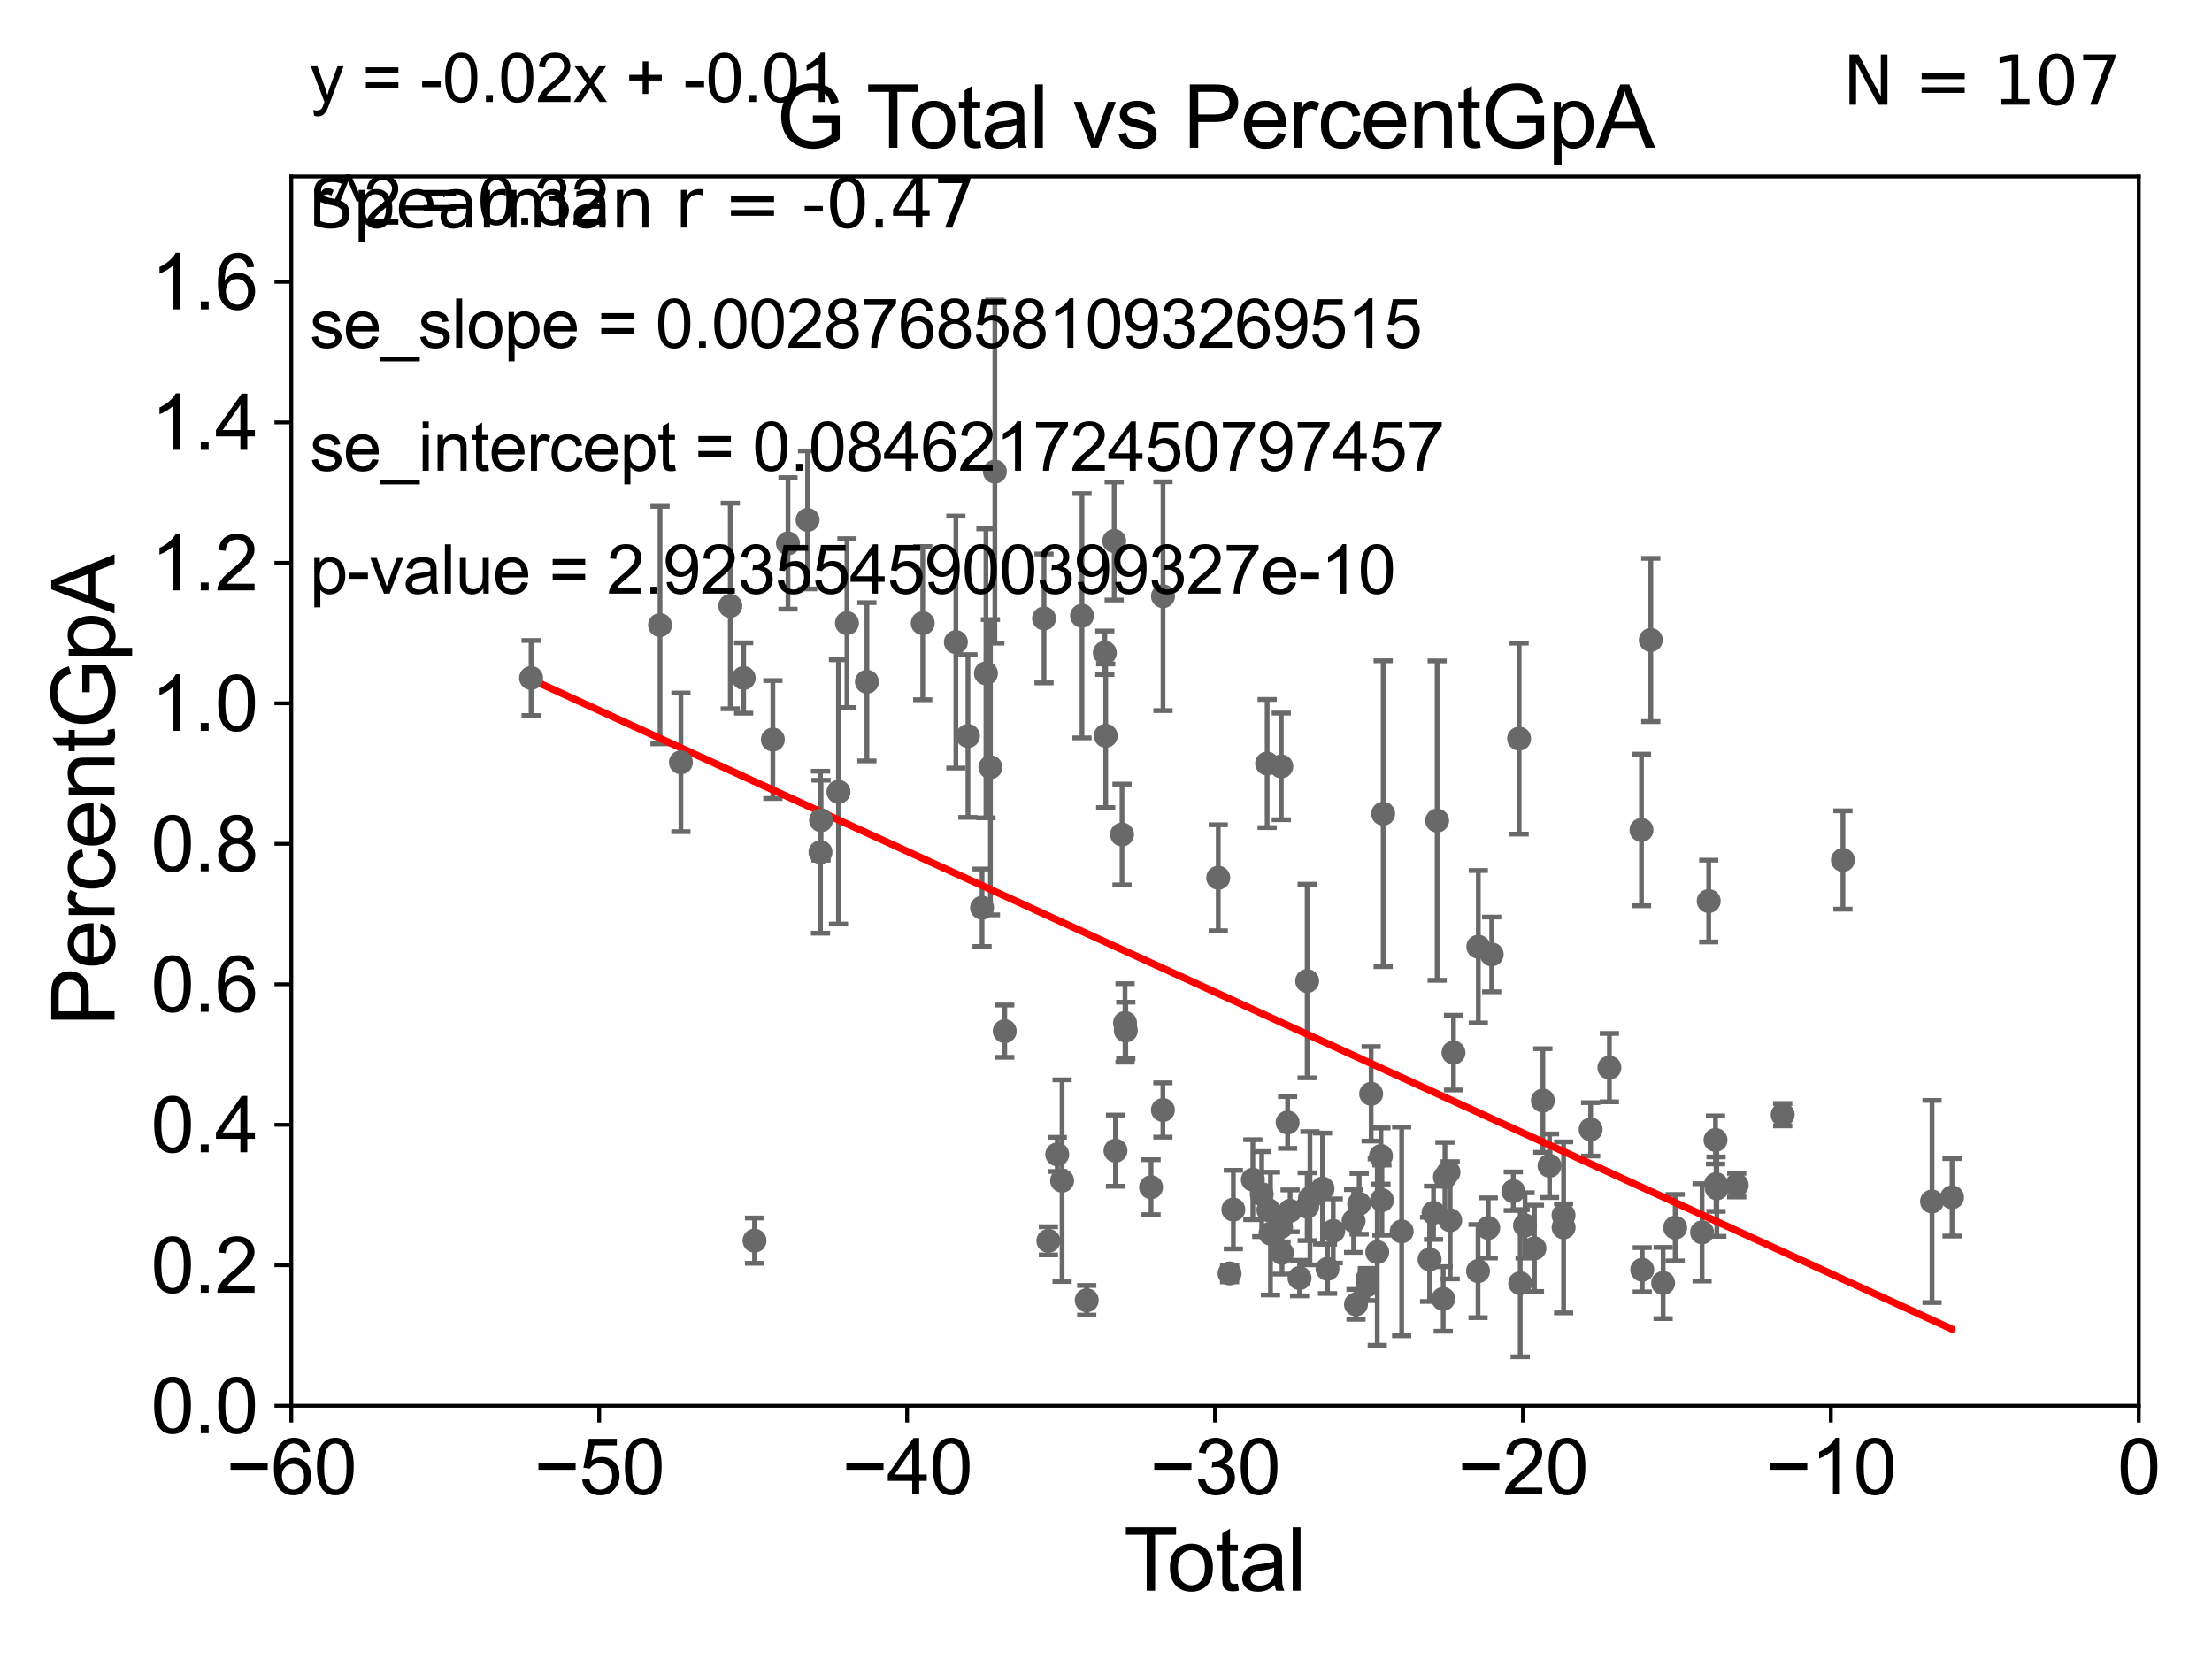 <?xml version="1.0" encoding="utf-8" standalone="no"?>
<!DOCTYPE svg PUBLIC "-//W3C//DTD SVG 1.1//EN"
  "http://www.w3.org/Graphics/SVG/1.1/DTD/svg11.dtd">
<svg xmlns:xlink="http://www.w3.org/1999/xlink" width="460.8pt" height="345.6pt" viewBox="0 0 460.8 345.6" xmlns="http://www.w3.org/2000/svg" version="1.1">
 <defs>
  <style type="text/css">*{stroke-linejoin: round; stroke-linecap: butt}</style>
 </defs>
 <g id="figure_1">
  <g id="patch_1">
   <path d="M 0 345.6 
L 460.8 345.6 
L 460.8 0 
L 0 0 
z
" style="fill: #ffffff"/>
  </g>
  <g id="axes_1">
   <g id="patch_2">
    <path d="M 60.68 292.84 
L 445.545 292.84 
L 445.545 36.775 
L 60.68 36.775 
z
" style="fill: #ffffff"/>
   </g>
   <g id="PathCollection_1">
    <defs>
     <path id="mc91b3c5685" d="M 0 1.118 
C 0.297 1.118 0.581 1 0.791 0.791 
C 1 0.581 1.118 0.297 1.118 0 
C 1.118 -0.297 1 -0.581 0.791 -0.791 
C 0.581 -1 0.297 -1.118 0 -1.118 
C -0.297 -1.118 -0.581 -1 -0.791 -0.791 
C -1 -0.581 -1.118 -0.297 -1.118 0 
C -1.118 0.297 -1 0.581 -0.791 0.791 
C -0.581 1 -0.297 1.118 0 1.118 
z
" style="stroke: #696969"/>
    </defs>
    <g clip-path="url(#ped75181e4e)">
     <use xlink:href="#mc91b3c5685" x="110.639" y="141.24" style="fill: #696969; stroke: #696969"/>
     <use xlink:href="#mc91b3c5685" x="298.629" y="252.65" style="fill: #696969; stroke: #696969"/>
     <use xlink:href="#mc91b3c5685" x="297.813" y="262.358" style="fill: #696969; stroke: #696969"/>
     <use xlink:href="#mc91b3c5685" x="291.993" y="256.522" style="fill: #696969; stroke: #696969"/>
     <use xlink:href="#mc91b3c5685" x="288.141" y="169.507" style="fill: #696969; stroke: #696969"/>
     <use xlink:href="#mc91b3c5685" x="287.884" y="250.009" style="fill: #696969; stroke: #696969"/>
     <use xlink:href="#mc91b3c5685" x="287.676" y="240.815" style="fill: #696969; stroke: #696969"/>
     <use xlink:href="#mc91b3c5685" x="286.911" y="260.834" style="fill: #696969; stroke: #696969"/>
     <use xlink:href="#mc91b3c5685" x="285.634" y="227.866" style="fill: #696969; stroke: #696969"/>
     <use xlink:href="#mc91b3c5685" x="284.89" y="267.707" style="fill: #696969; stroke: #696969"/>
     <use xlink:href="#mc91b3c5685" x="284.863" y="266.393" style="fill: #696969; stroke: #696969"/>
     <use xlink:href="#mc91b3c5685" x="283.139" y="250.776" style="fill: #696969; stroke: #696969"/>
     <use xlink:href="#mc91b3c5685" x="282.476" y="271.722" style="fill: #696969; stroke: #696969"/>
     <use xlink:href="#mc91b3c5685" x="281.976" y="254.355" style="fill: #696969; stroke: #696969"/>
     <use xlink:href="#mc91b3c5685" x="277.737" y="256.432" style="fill: #696969; stroke: #696969"/>
     <use xlink:href="#mc91b3c5685" x="276.546" y="264.321" style="fill: #696969; stroke: #696969"/>
     <use xlink:href="#mc91b3c5685" x="275.507" y="247.602" style="fill: #696969; stroke: #696969"/>
     <use xlink:href="#mc91b3c5685" x="272.887" y="249.613" style="fill: #696969; stroke: #696969"/>
     <use xlink:href="#mc91b3c5685" x="256.93" y="251.983" style="fill: #696969; stroke: #696969"/>
     <use xlink:href="#mc91b3c5685" x="260.993" y="245.754" style="fill: #696969; stroke: #696969"/>
     <use xlink:href="#mc91b3c5685" x="262.843" y="248.751" style="fill: #696969; stroke: #696969"/>
     <use xlink:href="#mc91b3c5685" x="263.969" y="159.059" style="fill: #696969; stroke: #696969"/>
     <use xlink:href="#mc91b3c5685" x="264.231" y="252.081" style="fill: #696969; stroke: #696969"/>
     <use xlink:href="#mc91b3c5685" x="264.665" y="256.984" style="fill: #696969; stroke: #696969"/>
     <use xlink:href="#mc91b3c5685" x="299.383" y="170.946" style="fill: #696969; stroke: #696969"/>
     <use xlink:href="#mc91b3c5685" x="266.874" y="255.615" style="fill: #696969; stroke: #696969"/>
     <use xlink:href="#mc91b3c5685" x="267.069" y="261.002" style="fill: #696969; stroke: #696969"/>
     <use xlink:href="#mc91b3c5685" x="268.236" y="233.836" style="fill: #696969; stroke: #696969"/>
     <use xlink:href="#mc91b3c5685" x="268.757" y="252.243" style="fill: #696969; stroke: #696969"/>
     <use xlink:href="#mc91b3c5685" x="270.723" y="266.248" style="fill: #696969; stroke: #696969"/>
     <use xlink:href="#mc91b3c5685" x="272.301" y="204.363" style="fill: #696969; stroke: #696969"/>
     <use xlink:href="#mc91b3c5685" x="272.31" y="251.376" style="fill: #696969; stroke: #696969"/>
     <use xlink:href="#mc91b3c5685" x="266.915" y="159.655" style="fill: #696969; stroke: #696969"/>
     <use xlink:href="#mc91b3c5685" x="256.148" y="265.277" style="fill: #696969; stroke: #696969"/>
     <use xlink:href="#mc91b3c5685" x="300.647" y="270.59" style="fill: #696969; stroke: #696969"/>
     <use xlink:href="#mc91b3c5685" x="301.747" y="244.202" style="fill: #696969; stroke: #696969"/>
     <use xlink:href="#mc91b3c5685" x="383.915" y="179.153" style="fill: #696969; stroke: #696969"/>
     <use xlink:href="#mc91b3c5685" x="371.369" y="232.212" style="fill: #696969; stroke: #696969"/>
     <use xlink:href="#mc91b3c5685" x="361.791" y="246.885" style="fill: #696969; stroke: #696969"/>
     <use xlink:href="#mc91b3c5685" x="357.65" y="247.556" style="fill: #696969; stroke: #696969"/>
     <use xlink:href="#mc91b3c5685" x="357.482" y="246.685" style="fill: #696969; stroke: #696969"/>
     <use xlink:href="#mc91b3c5685" x="357.373" y="237.474" style="fill: #696969; stroke: #696969"/>
     <use xlink:href="#mc91b3c5685" x="355.958" y="187.708" style="fill: #696969; stroke: #696969"/>
     <use xlink:href="#mc91b3c5685" x="354.574" y="256.723" style="fill: #696969; stroke: #696969"/>
     <use xlink:href="#mc91b3c5685" x="348.969" y="255.743" style="fill: #696969; stroke: #696969"/>
     <use xlink:href="#mc91b3c5685" x="346.46" y="267.277" style="fill: #696969; stroke: #696969"/>
     <use xlink:href="#mc91b3c5685" x="343.894" y="133.316" style="fill: #696969; stroke: #696969"/>
     <use xlink:href="#mc91b3c5685" x="342.114" y="264.513" style="fill: #696969; stroke: #696969"/>
     <use xlink:href="#mc91b3c5685" x="341.952" y="172.893" style="fill: #696969; stroke: #696969"/>
     <use xlink:href="#mc91b3c5685" x="335.265" y="222.406" style="fill: #696969; stroke: #696969"/>
     <use xlink:href="#mc91b3c5685" x="331.359" y="235.267" style="fill: #696969; stroke: #696969"/>
     <use xlink:href="#mc91b3c5685" x="325.729" y="255.685" style="fill: #696969; stroke: #696969"/>
     <use xlink:href="#mc91b3c5685" x="325.716" y="253.157" style="fill: #696969; stroke: #696969"/>
     <use xlink:href="#mc91b3c5685" x="302.103" y="254.207" style="fill: #696969; stroke: #696969"/>
     <use xlink:href="#mc91b3c5685" x="302.79" y="219.277" style="fill: #696969; stroke: #696969"/>
     <use xlink:href="#mc91b3c5685" x="402.477" y="250.292" style="fill: #696969; stroke: #696969"/>
     <use xlink:href="#mc91b3c5685" x="307.903" y="264.792" style="fill: #696969; stroke: #696969"/>
     <use xlink:href="#mc91b3c5685" x="307.958" y="197.218" style="fill: #696969; stroke: #696969"/>
     <use xlink:href="#mc91b3c5685" x="310.03" y="255.803" style="fill: #696969; stroke: #696969"/>
     <use xlink:href="#mc91b3c5685" x="301.007" y="245.21" style="fill: #696969; stroke: #696969"/>
     <use xlink:href="#mc91b3c5685" x="310.747" y="198.817" style="fill: #696969; stroke: #696969"/>
     <use xlink:href="#mc91b3c5685" x="316.459" y="153.873" style="fill: #696969; stroke: #696969"/>
     <use xlink:href="#mc91b3c5685" x="316.69" y="267.317" style="fill: #696969; stroke: #696969"/>
     <use xlink:href="#mc91b3c5685" x="317.695" y="255.283" style="fill: #696969; stroke: #696969"/>
     <use xlink:href="#mc91b3c5685" x="319.652" y="260.054" style="fill: #696969; stroke: #696969"/>
     <use xlink:href="#mc91b3c5685" x="321.407" y="229.259" style="fill: #696969; stroke: #696969"/>
     <use xlink:href="#mc91b3c5685" x="322.794" y="242.849" style="fill: #696969; stroke: #696969"/>
     <use xlink:href="#mc91b3c5685" x="315.248" y="248.15" style="fill: #696969; stroke: #696969"/>
     <use xlink:href="#mc91b3c5685" x="253.783" y="182.855" style="fill: #696969; stroke: #696969"/>
     <use xlink:href="#mc91b3c5685" x="406.648" y="249.421" style="fill: #696969; stroke: #696969"/>
     <use xlink:href="#mc91b3c5685" x="199.128" y="133.761" style="fill: #696969; stroke: #696969"/>
     <use xlink:href="#mc91b3c5685" x="180.592" y="142.026" style="fill: #696969; stroke: #696969"/>
     <use xlink:href="#mc91b3c5685" x="192.225" y="129.815" style="fill: #696969; stroke: #696969"/>
     <use xlink:href="#mc91b3c5685" x="234.363" y="213.098" style="fill: #696969; stroke: #696969"/>
     <use xlink:href="#mc91b3c5685" x="233.739" y="173.84" style="fill: #696969; stroke: #696969"/>
     <use xlink:href="#mc91b3c5685" x="201.641" y="153.321" style="fill: #696969; stroke: #696969"/>
     <use xlink:href="#mc91b3c5685" x="232.377" y="239.704" style="fill: #696969; stroke: #696969"/>
     <use xlink:href="#mc91b3c5685" x="232.107" y="112.694" style="fill: #696969; stroke: #696969"/>
     <use xlink:href="#mc91b3c5685" x="204.582" y="189.101" style="fill: #696969; stroke: #696969"/>
     <use xlink:href="#mc91b3c5685" x="205.391" y="140.27" style="fill: #696969; stroke: #696969"/>
     <use xlink:href="#mc91b3c5685" x="206.325" y="159.824" style="fill: #696969; stroke: #696969"/>
     <use xlink:href="#mc91b3c5685" x="230.338" y="153.276" style="fill: #696969; stroke: #696969"/>
     <use xlink:href="#mc91b3c5685" x="230.153" y="135.984" style="fill: #696969; stroke: #696969"/>
     <use xlink:href="#mc91b3c5685" x="207.249" y="98.244" style="fill: #696969; stroke: #696969"/>
     <use xlink:href="#mc91b3c5685" x="226.383" y="270.872" style="fill: #696969; stroke: #696969"/>
     <use xlink:href="#mc91b3c5685" x="209.306" y="214.811" style="fill: #696969; stroke: #696969"/>
     <use xlink:href="#mc91b3c5685" x="225.4" y="128.271" style="fill: #696969; stroke: #696969"/>
     <use xlink:href="#mc91b3c5685" x="221.25" y="245.953" style="fill: #696969; stroke: #696969"/>
     <use xlink:href="#mc91b3c5685" x="220.242" y="240.484" style="fill: #696969; stroke: #696969"/>
     <use xlink:href="#mc91b3c5685" x="218.396" y="258.487" style="fill: #696969; stroke: #696969"/>
     <use xlink:href="#mc91b3c5685" x="176.432" y="129.809" style="fill: #696969; stroke: #696969"/>
     <use xlink:href="#mc91b3c5685" x="174.669" y="164.96" style="fill: #696969; stroke: #696969"/>
     <use xlink:href="#mc91b3c5685" x="234.524" y="214.664" style="fill: #696969; stroke: #696969"/>
     <use xlink:href="#mc91b3c5685" x="239.789" y="247.319" style="fill: #696969; stroke: #696969"/>
     <use xlink:href="#mc91b3c5685" x="137.5" y="130.211" style="fill: #696969; stroke: #696969"/>
     <use xlink:href="#mc91b3c5685" x="141.847" y="158.81" style="fill: #696969; stroke: #696969"/>
     <use xlink:href="#mc91b3c5685" x="152.132" y="126.225" style="fill: #696969; stroke: #696969"/>
     <use xlink:href="#mc91b3c5685" x="154.919" y="141.241" style="fill: #696969; stroke: #696969"/>
     <use xlink:href="#mc91b3c5685" x="242.276" y="124.199" style="fill: #696969; stroke: #696969"/>
     <use xlink:href="#mc91b3c5685" x="157.183" y="258.452" style="fill: #696969; stroke: #696969"/>
     <use xlink:href="#mc91b3c5685" x="242.254" y="231.234" style="fill: #696969; stroke: #696969"/>
     <use xlink:href="#mc91b3c5685" x="171.041" y="170.873" style="fill: #696969; stroke: #696969"/>
     <use xlink:href="#mc91b3c5685" x="161.001" y="154.059" style="fill: #696969; stroke: #696969"/>
     <use xlink:href="#mc91b3c5685" x="164.15" y="113.195" style="fill: #696969; stroke: #696969"/>
     <use xlink:href="#mc91b3c5685" x="168.235" y="108.307" style="fill: #696969; stroke: #696969"/>
     <use xlink:href="#mc91b3c5685" x="217.491" y="128.83" style="fill: #696969; stroke: #696969"/>
     <use xlink:href="#mc91b3c5685" x="170.923" y="177.53" style="fill: #696969; stroke: #696969"/>
    </g>
   </g>
   <g id="matplotlib.axis_1">
    <g id="xtick_1">
     <g id="line2d_1">
      <defs>
       <path id="ma4c422bcac" d="M 0 0 
L 0 3.5 
" style="stroke: #000000; stroke-width: 0.8"/>
      </defs>
      <g>
       <use xlink:href="#ma4c422bcac" x="60.68" y="292.84" style="stroke: #000000; stroke-width: 0.8"/>
      </g>
     </g>
     <g id="text_1">
      <!-- −60 -->
      <g transform="translate(47.11 311.293)scale(0.16 -0.16)">
       <defs>
        <path id="ArialMT-2212" d="M 3381 1997 
L 356 1997 
L 356 2522 
L 3381 2522 
L 3381 1997 
z
" transform="scale(0.016)"/>
        <path id="ArialMT-36" d="M 3184 3459 
L 2625 3416 
Q 2550 3747 2413 3897 
Q 2184 4138 1850 4138 
Q 1581 4138 1378 3988 
Q 1113 3794 959 3422 
Q 806 3050 800 2363 
Q 1003 2672 1297 2822 
Q 1591 2972 1913 2972 
Q 2475 2972 2870 2558 
Q 3266 2144 3266 1488 
Q 3266 1056 3080 686 
Q 2894 316 2569 119 
Q 2244 -78 1831 -78 
Q 1128 -78 684 439 
Q 241 956 241 2144 
Q 241 3472 731 4075 
Q 1159 4600 1884 4600 
Q 2425 4600 2770 4297 
Q 3116 3994 3184 3459 
z
M 888 1484 
Q 888 1194 1011 928 
Q 1134 663 1356 523 
Q 1578 384 1822 384 
Q 2178 384 2434 671 
Q 2691 959 2691 1453 
Q 2691 1928 2437 2201 
Q 2184 2475 1800 2475 
Q 1419 2475 1153 2201 
Q 888 1928 888 1484 
z
" transform="scale(0.016)"/>
        <path id="ArialMT-30" d="M 266 2259 
Q 266 3072 433 3567 
Q 600 4063 929 4331 
Q 1259 4600 1759 4600 
Q 2128 4600 2406 4451 
Q 2684 4303 2865 4023 
Q 3047 3744 3150 3342 
Q 3253 2941 3253 2259 
Q 3253 1453 3087 958 
Q 2922 463 2592 192 
Q 2263 -78 1759 -78 
Q 1097 -78 719 397 
Q 266 969 266 2259 
z
M 844 2259 
Q 844 1131 1108 757 
Q 1372 384 1759 384 
Q 2147 384 2411 759 
Q 2675 1134 2675 2259 
Q 2675 3391 2411 3762 
Q 2147 4134 1753 4134 
Q 1366 4134 1134 3806 
Q 844 3388 844 2259 
z
" transform="scale(0.016)"/>
       </defs>
       <use xlink:href="#ArialMT-2212"/>
       <use xlink:href="#ArialMT-36" x="58.398"/>
       <use xlink:href="#ArialMT-30" x="114.014"/>
      </g>
     </g>
    </g>
    <g id="xtick_2">
     <g id="line2d_2">
      <g>
       <use xlink:href="#ma4c422bcac" x="124.824" y="292.84" style="stroke: #000000; stroke-width: 0.8"/>
      </g>
     </g>
     <g id="text_2">
      <!-- −50 -->
      <g transform="translate(111.254 311.293)scale(0.16 -0.16)">
       <defs>
        <path id="ArialMT-35" d="M 266 1200 
L 856 1250 
Q 922 819 1161 601 
Q 1400 384 1738 384 
Q 2144 384 2425 690 
Q 2706 997 2706 1503 
Q 2706 1984 2436 2262 
Q 2166 2541 1728 2541 
Q 1456 2541 1237 2417 
Q 1019 2294 894 2097 
L 366 2166 
L 809 4519 
L 3088 4519 
L 3088 3981 
L 1259 3981 
L 1013 2750 
Q 1425 3038 1878 3038 
Q 2478 3038 2890 2622 
Q 3303 2206 3303 1553 
Q 3303 931 2941 478 
Q 2500 -78 1738 -78 
Q 1113 -78 717 272 
Q 322 622 266 1200 
z
" transform="scale(0.016)"/>
       </defs>
       <use xlink:href="#ArialMT-2212"/>
       <use xlink:href="#ArialMT-35" x="58.398"/>
       <use xlink:href="#ArialMT-30" x="114.014"/>
      </g>
     </g>
    </g>
    <g id="xtick_3">
     <g id="line2d_3">
      <g>
       <use xlink:href="#ma4c422bcac" x="188.968" y="292.84" style="stroke: #000000; stroke-width: 0.8"/>
      </g>
     </g>
     <g id="text_3">
      <!-- −40 -->
      <g transform="translate(175.398 311.293)scale(0.16 -0.16)">
       <defs>
        <path id="ArialMT-34" d="M 2069 0 
L 2069 1097 
L 81 1097 
L 81 1613 
L 2172 4581 
L 2631 4581 
L 2631 1613 
L 3250 1613 
L 3250 1097 
L 2631 1097 
L 2631 0 
L 2069 0 
z
M 2069 1613 
L 2069 3678 
L 634 1613 
L 2069 1613 
z
" transform="scale(0.016)"/>
       </defs>
       <use xlink:href="#ArialMT-2212"/>
       <use xlink:href="#ArialMT-34" x="58.398"/>
       <use xlink:href="#ArialMT-30" x="114.014"/>
      </g>
     </g>
    </g>
    <g id="xtick_4">
     <g id="line2d_4">
      <g>
       <use xlink:href="#ma4c422bcac" x="253.113" y="292.84" style="stroke: #000000; stroke-width: 0.8"/>
      </g>
     </g>
     <g id="text_4">
      <!-- −30 -->
      <g transform="translate(239.542 311.293)scale(0.16 -0.16)">
       <defs>
        <path id="ArialMT-33" d="M 269 1209 
L 831 1284 
Q 928 806 1161 595 
Q 1394 384 1728 384 
Q 2125 384 2398 659 
Q 2672 934 2672 1341 
Q 2672 1728 2419 1979 
Q 2166 2231 1775 2231 
Q 1616 2231 1378 2169 
L 1441 2663 
Q 1497 2656 1531 2656 
Q 1891 2656 2178 2843 
Q 2466 3031 2466 3422 
Q 2466 3731 2256 3934 
Q 2047 4138 1716 4138 
Q 1388 4138 1169 3931 
Q 950 3725 888 3313 
L 325 3413 
Q 428 3978 793 4289 
Q 1159 4600 1703 4600 
Q 2078 4600 2393 4439 
Q 2709 4278 2876 4000 
Q 3044 3722 3044 3409 
Q 3044 3113 2884 2869 
Q 2725 2625 2413 2481 
Q 2819 2388 3044 2092 
Q 3269 1797 3269 1353 
Q 3269 753 2831 336 
Q 2394 -81 1725 -81 
Q 1122 -81 723 278 
Q 325 638 269 1209 
z
" transform="scale(0.016)"/>
       </defs>
       <use xlink:href="#ArialMT-2212"/>
       <use xlink:href="#ArialMT-33" x="58.398"/>
       <use xlink:href="#ArialMT-30" x="114.014"/>
      </g>
     </g>
    </g>
    <g id="xtick_5">
     <g id="line2d_5">
      <g>
       <use xlink:href="#ma4c422bcac" x="317.257" y="292.84" style="stroke: #000000; stroke-width: 0.8"/>
      </g>
     </g>
     <g id="text_5">
      <!-- −20 -->
      <g transform="translate(303.687 311.293)scale(0.16 -0.16)">
       <defs>
        <path id="ArialMT-32" d="M 3222 541 
L 3222 0 
L 194 0 
Q 188 203 259 391 
Q 375 700 629 1000 
Q 884 1300 1366 1694 
Q 2113 2306 2375 2664 
Q 2638 3022 2638 3341 
Q 2638 3675 2398 3904 
Q 2159 4134 1775 4134 
Q 1369 4134 1125 3890 
Q 881 3647 878 3216 
L 300 3275 
Q 359 3922 746 4261 
Q 1134 4600 1788 4600 
Q 2447 4600 2831 4234 
Q 3216 3869 3216 3328 
Q 3216 3053 3103 2787 
Q 2991 2522 2730 2228 
Q 2469 1934 1863 1422 
Q 1356 997 1212 845 
Q 1069 694 975 541 
L 3222 541 
z
" transform="scale(0.016)"/>
       </defs>
       <use xlink:href="#ArialMT-2212"/>
       <use xlink:href="#ArialMT-32" x="58.398"/>
       <use xlink:href="#ArialMT-30" x="114.014"/>
      </g>
     </g>
    </g>
    <g id="xtick_6">
     <g id="line2d_6">
      <g>
       <use xlink:href="#ma4c422bcac" x="381.401" y="292.84" style="stroke: #000000; stroke-width: 0.8"/>
      </g>
     </g>
     <g id="text_6">
      <!-- −10 -->
      <g transform="translate(367.831 311.293)scale(0.16 -0.16)">
       <defs>
        <path id="ArialMT-31" d="M 2384 0 
L 1822 0 
L 1822 3584 
Q 1619 3391 1289 3197 
Q 959 3003 697 2906 
L 697 3450 
Q 1169 3672 1522 3987 
Q 1875 4303 2022 4600 
L 2384 4600 
L 2384 0 
z
" transform="scale(0.016)"/>
       </defs>
       <use xlink:href="#ArialMT-2212"/>
       <use xlink:href="#ArialMT-31" x="58.398"/>
       <use xlink:href="#ArialMT-30" x="114.014"/>
      </g>
     </g>
    </g>
    <g id="xtick_7">
     <g id="line2d_7">
      <g>
       <use xlink:href="#ma4c422bcac" x="445.545" y="292.84" style="stroke: #000000; stroke-width: 0.8"/>
      </g>
     </g>
     <g id="text_7">
      <!-- 0 -->
      <g transform="translate(441.096 311.293)scale(0.16 -0.16)">
       <use xlink:href="#ArialMT-30"/>
      </g>
     </g>
    </g>
    <g id="text_8">
     <!-- Total -->
     <g transform="translate(234.107 331.357)scale(0.18 -0.18)">
      <defs>
       <path id="ArialMT-54" d="M 1659 0 
L 1659 4041 
L 150 4041 
L 150 4581 
L 3781 4581 
L 3781 4041 
L 2266 4041 
L 2266 0 
L 1659 0 
z
" transform="scale(0.016)"/>
       <path id="ArialMT-6f" d="M 213 1659 
Q 213 2581 725 3025 
Q 1153 3394 1769 3394 
Q 2453 3394 2887 2945 
Q 3322 2497 3322 1706 
Q 3322 1066 3130 698 
Q 2938 331 2570 128 
Q 2203 -75 1769 -75 
Q 1072 -75 642 372 
Q 213 819 213 1659 
z
M 791 1659 
Q 791 1022 1069 705 
Q 1347 388 1769 388 
Q 2188 388 2466 706 
Q 2744 1025 2744 1678 
Q 2744 2294 2464 2611 
Q 2184 2928 1769 2928 
Q 1347 2928 1069 2612 
Q 791 2297 791 1659 
z
" transform="scale(0.016)"/>
       <path id="ArialMT-74" d="M 1650 503 
L 1731 6 
Q 1494 -44 1306 -44 
Q 1000 -44 831 53 
Q 663 150 594 308 
Q 525 466 525 972 
L 525 2881 
L 113 2881 
L 113 3319 
L 525 3319 
L 525 4141 
L 1084 4478 
L 1084 3319 
L 1650 3319 
L 1650 2881 
L 1084 2881 
L 1084 941 
Q 1084 700 1114 631 
Q 1144 563 1211 522 
Q 1278 481 1403 481 
Q 1497 481 1650 503 
z
" transform="scale(0.016)"/>
       <path id="ArialMT-61" d="M 2588 409 
Q 2275 144 1986 34 
Q 1697 -75 1366 -75 
Q 819 -75 525 192 
Q 231 459 231 875 
Q 231 1119 342 1320 
Q 453 1522 633 1644 
Q 813 1766 1038 1828 
Q 1203 1872 1538 1913 
Q 2219 1994 2541 2106 
Q 2544 2222 2544 2253 
Q 2544 2597 2384 2738 
Q 2169 2928 1744 2928 
Q 1347 2928 1158 2789 
Q 969 2650 878 2297 
L 328 2372 
Q 403 2725 575 2942 
Q 747 3159 1072 3276 
Q 1397 3394 1825 3394 
Q 2250 3394 2515 3294 
Q 2781 3194 2906 3042 
Q 3031 2891 3081 2659 
Q 3109 2516 3109 2141 
L 3109 1391 
Q 3109 606 3145 398 
Q 3181 191 3288 0 
L 2700 0 
Q 2613 175 2588 409 
z
M 2541 1666 
Q 2234 1541 1622 1453 
Q 1275 1403 1131 1340 
Q 988 1278 909 1158 
Q 831 1038 831 891 
Q 831 666 1001 516 
Q 1172 366 1500 366 
Q 1825 366 2078 508 
Q 2331 650 2450 897 
Q 2541 1088 2541 1459 
L 2541 1666 
z
" transform="scale(0.016)"/>
       <path id="ArialMT-6c" d="M 409 0 
L 409 4581 
L 972 4581 
L 972 0 
L 409 0 
z
" transform="scale(0.016)"/>
      </defs>
      <use xlink:href="#ArialMT-54"/>
      <use xlink:href="#ArialMT-6f" x="49.959"/>
      <use xlink:href="#ArialMT-74" x="105.574"/>
      <use xlink:href="#ArialMT-61" x="133.357"/>
      <use xlink:href="#ArialMT-6c" x="188.973"/>
     </g>
    </g>
   </g>
   <g id="matplotlib.axis_2">
    <g id="ytick_1">
     <g id="line2d_8">
      <defs>
       <path id="m111ec23d24" d="M 0 0 
L -3.5 0 
" style="stroke: #000000; stroke-width: 0.8"/>
      </defs>
      <g>
       <use xlink:href="#m111ec23d24" x="60.68" y="292.84" style="stroke: #000000; stroke-width: 0.8"/>
      </g>
     </g>
     <g id="text_9">
      <!-- 0.0 -->
      <g transform="translate(31.44 298.566)scale(0.16 -0.16)">
       <defs>
        <path id="ArialMT-2e" d="M 581 0 
L 581 641 
L 1222 641 
L 1222 0 
L 581 0 
z
" transform="scale(0.016)"/>
       </defs>
       <use xlink:href="#ArialMT-30"/>
       <use xlink:href="#ArialMT-2e" x="55.615"/>
       <use xlink:href="#ArialMT-30" x="83.398"/>
      </g>
     </g>
    </g>
    <g id="ytick_2">
     <g id="line2d_9">
      <g>
       <use xlink:href="#m111ec23d24" x="60.68" y="263.575" style="stroke: #000000; stroke-width: 0.8"/>
      </g>
     </g>
     <g id="text_10">
      <!-- 0.2 -->
      <g transform="translate(31.44 269.302)scale(0.16 -0.16)">
       <use xlink:href="#ArialMT-30"/>
       <use xlink:href="#ArialMT-2e" x="55.615"/>
       <use xlink:href="#ArialMT-32" x="83.398"/>
      </g>
     </g>
    </g>
    <g id="ytick_3">
     <g id="line2d_10">
      <g>
       <use xlink:href="#m111ec23d24" x="60.68" y="234.311" style="stroke: #000000; stroke-width: 0.8"/>
      </g>
     </g>
     <g id="text_11">
      <!-- 0.4 -->
      <g transform="translate(31.44 240.037)scale(0.16 -0.16)">
       <use xlink:href="#ArialMT-30"/>
       <use xlink:href="#ArialMT-2e" x="55.615"/>
       <use xlink:href="#ArialMT-34" x="83.398"/>
      </g>
     </g>
    </g>
    <g id="ytick_4">
     <g id="line2d_11">
      <g>
       <use xlink:href="#m111ec23d24" x="60.68" y="205.046" style="stroke: #000000; stroke-width: 0.8"/>
      </g>
     </g>
     <g id="text_12">
      <!-- 0.6 -->
      <g transform="translate(31.44 210.772)scale(0.16 -0.16)">
       <use xlink:href="#ArialMT-30"/>
       <use xlink:href="#ArialMT-2e" x="55.615"/>
       <use xlink:href="#ArialMT-36" x="83.398"/>
      </g>
     </g>
    </g>
    <g id="ytick_5">
     <g id="line2d_12">
      <g>
       <use xlink:href="#m111ec23d24" x="60.68" y="175.782" style="stroke: #000000; stroke-width: 0.8"/>
      </g>
     </g>
     <g id="text_13">
      <!-- 0.8 -->
      <g transform="translate(31.44 181.508)scale(0.16 -0.16)">
       <defs>
        <path id="ArialMT-38" d="M 1131 2484 
Q 781 2613 612 2850 
Q 444 3088 444 3419 
Q 444 3919 803 4259 
Q 1163 4600 1759 4600 
Q 2359 4600 2725 4251 
Q 3091 3903 3091 3403 
Q 3091 3084 2923 2848 
Q 2756 2613 2416 2484 
Q 2838 2347 3058 2040 
Q 3278 1734 3278 1309 
Q 3278 722 2862 322 
Q 2447 -78 1769 -78 
Q 1091 -78 675 323 
Q 259 725 259 1325 
Q 259 1772 486 2073 
Q 713 2375 1131 2484 
z
M 1019 3438 
Q 1019 3113 1228 2906 
Q 1438 2700 1772 2700 
Q 2097 2700 2305 2904 
Q 2513 3109 2513 3406 
Q 2513 3716 2298 3927 
Q 2084 4138 1766 4138 
Q 1444 4138 1231 3931 
Q 1019 3725 1019 3438 
z
M 838 1322 
Q 838 1081 952 856 
Q 1066 631 1291 507 
Q 1516 384 1775 384 
Q 2178 384 2440 643 
Q 2703 903 2703 1303 
Q 2703 1709 2433 1975 
Q 2163 2241 1756 2241 
Q 1359 2241 1098 1978 
Q 838 1716 838 1322 
z
" transform="scale(0.016)"/>
       </defs>
       <use xlink:href="#ArialMT-30"/>
       <use xlink:href="#ArialMT-2e" x="55.615"/>
       <use xlink:href="#ArialMT-38" x="83.398"/>
      </g>
     </g>
    </g>
    <g id="ytick_6">
     <g id="line2d_13">
      <g>
       <use xlink:href="#m111ec23d24" x="60.68" y="146.517" style="stroke: #000000; stroke-width: 0.8"/>
      </g>
     </g>
     <g id="text_14">
      <!-- 1.0 -->
      <g transform="translate(31.44 152.243)scale(0.16 -0.16)">
       <use xlink:href="#ArialMT-31"/>
       <use xlink:href="#ArialMT-2e" x="55.615"/>
       <use xlink:href="#ArialMT-30" x="83.398"/>
      </g>
     </g>
    </g>
    <g id="ytick_7">
     <g id="line2d_14">
      <g>
       <use xlink:href="#m111ec23d24" x="60.68" y="117.252" style="stroke: #000000; stroke-width: 0.8"/>
      </g>
     </g>
     <g id="text_15">
      <!-- 1.2 -->
      <g transform="translate(31.44 122.979)scale(0.16 -0.16)">
       <use xlink:href="#ArialMT-31"/>
       <use xlink:href="#ArialMT-2e" x="55.615"/>
       <use xlink:href="#ArialMT-32" x="83.398"/>
      </g>
     </g>
    </g>
    <g id="ytick_8">
     <g id="line2d_15">
      <g>
       <use xlink:href="#m111ec23d24" x="60.68" y="87.988" style="stroke: #000000; stroke-width: 0.8"/>
      </g>
     </g>
     <g id="text_16">
      <!-- 1.4 -->
      <g transform="translate(31.44 93.714)scale(0.16 -0.16)">
       <use xlink:href="#ArialMT-31"/>
       <use xlink:href="#ArialMT-2e" x="55.615"/>
       <use xlink:href="#ArialMT-34" x="83.398"/>
      </g>
     </g>
    </g>
    <g id="ytick_9">
     <g id="line2d_16">
      <g>
       <use xlink:href="#m111ec23d24" x="60.68" y="58.723" style="stroke: #000000; stroke-width: 0.8"/>
      </g>
     </g>
     <g id="text_17">
      <!-- 1.6 -->
      <g transform="translate(31.44 64.45)scale(0.16 -0.16)">
       <use xlink:href="#ArialMT-31"/>
       <use xlink:href="#ArialMT-2e" x="55.615"/>
       <use xlink:href="#ArialMT-36" x="83.398"/>
      </g>
     </g>
    </g>
    <g id="text_18">
     <!-- PercentGpA -->
     <g transform="translate(23.863 213.831)rotate(-90)scale(0.18 -0.18)">
      <defs>
       <path id="ArialMT-50" d="M 494 0 
L 494 4581 
L 2222 4581 
Q 2678 4581 2919 4538 
Q 3256 4481 3484 4323 
Q 3713 4166 3852 3881 
Q 3991 3597 3991 3256 
Q 3991 2672 3619 2267 
Q 3247 1863 2275 1863 
L 1100 1863 
L 1100 0 
L 494 0 
z
M 1100 2403 
L 2284 2403 
Q 2872 2403 3119 2622 
Q 3366 2841 3366 3238 
Q 3366 3525 3220 3729 
Q 3075 3934 2838 4000 
Q 2684 4041 2272 4041 
L 1100 4041 
L 1100 2403 
z
" transform="scale(0.016)"/>
       <path id="ArialMT-65" d="M 2694 1069 
L 3275 997 
Q 3138 488 2766 206 
Q 2394 -75 1816 -75 
Q 1088 -75 661 373 
Q 234 822 234 1631 
Q 234 2469 665 2931 
Q 1097 3394 1784 3394 
Q 2450 3394 2872 2941 
Q 3294 2488 3294 1666 
Q 3294 1616 3291 1516 
L 816 1516 
Q 847 969 1125 678 
Q 1403 388 1819 388 
Q 2128 388 2347 550 
Q 2566 713 2694 1069 
z
M 847 1978 
L 2700 1978 
Q 2663 2397 2488 2606 
Q 2219 2931 1791 2931 
Q 1403 2931 1139 2672 
Q 875 2413 847 1978 
z
" transform="scale(0.016)"/>
       <path id="ArialMT-72" d="M 416 0 
L 416 3319 
L 922 3319 
L 922 2816 
Q 1116 3169 1280 3281 
Q 1444 3394 1641 3394 
Q 1925 3394 2219 3213 
L 2025 2691 
Q 1819 2813 1613 2813 
Q 1428 2813 1281 2702 
Q 1134 2591 1072 2394 
Q 978 2094 978 1738 
L 978 0 
L 416 0 
z
" transform="scale(0.016)"/>
       <path id="ArialMT-63" d="M 2588 1216 
L 3141 1144 
Q 3050 572 2676 248 
Q 2303 -75 1759 -75 
Q 1078 -75 664 370 
Q 250 816 250 1647 
Q 250 2184 428 2587 
Q 606 2991 970 3192 
Q 1334 3394 1763 3394 
Q 2303 3394 2647 3120 
Q 2991 2847 3088 2344 
L 2541 2259 
Q 2463 2594 2264 2762 
Q 2066 2931 1784 2931 
Q 1359 2931 1093 2626 
Q 828 2322 828 1663 
Q 828 994 1084 691 
Q 1341 388 1753 388 
Q 2084 388 2306 591 
Q 2528 794 2588 1216 
z
" transform="scale(0.016)"/>
       <path id="ArialMT-6e" d="M 422 0 
L 422 3319 
L 928 3319 
L 928 2847 
Q 1294 3394 1984 3394 
Q 2284 3394 2536 3286 
Q 2788 3178 2913 3003 
Q 3038 2828 3088 2588 
Q 3119 2431 3119 2041 
L 3119 0 
L 2556 0 
L 2556 2019 
Q 2556 2363 2490 2533 
Q 2425 2703 2258 2804 
Q 2091 2906 1866 2906 
Q 1506 2906 1245 2678 
Q 984 2450 984 1813 
L 984 0 
L 422 0 
z
" transform="scale(0.016)"/>
       <path id="ArialMT-47" d="M 2638 1797 
L 2638 2334 
L 4578 2338 
L 4578 638 
Q 4131 281 3656 101 
Q 3181 -78 2681 -78 
Q 2006 -78 1454 211 
Q 903 500 622 1047 
Q 341 1594 341 2269 
Q 341 2938 620 3517 
Q 900 4097 1425 4378 
Q 1950 4659 2634 4659 
Q 3131 4659 3532 4498 
Q 3934 4338 4162 4050 
Q 4391 3763 4509 3300 
L 3963 3150 
Q 3859 3500 3706 3700 
Q 3553 3900 3268 4020 
Q 2984 4141 2638 4141 
Q 2222 4141 1919 4014 
Q 1616 3888 1430 3681 
Q 1244 3475 1141 3228 
Q 966 2803 966 2306 
Q 966 1694 1177 1281 
Q 1388 869 1791 669 
Q 2194 469 2647 469 
Q 3041 469 3416 620 
Q 3791 772 3984 944 
L 3984 1797 
L 2638 1797 
z
" transform="scale(0.016)"/>
       <path id="ArialMT-70" d="M 422 -1272 
L 422 3319 
L 934 3319 
L 934 2888 
Q 1116 3141 1344 3267 
Q 1572 3394 1897 3394 
Q 2322 3394 2647 3175 
Q 2972 2956 3137 2557 
Q 3303 2159 3303 1684 
Q 3303 1175 3120 767 
Q 2938 359 2589 142 
Q 2241 -75 1856 -75 
Q 1575 -75 1351 44 
Q 1128 163 984 344 
L 984 -1272 
L 422 -1272 
z
M 931 1641 
Q 931 1000 1190 694 
Q 1450 388 1819 388 
Q 2194 388 2461 705 
Q 2728 1022 2728 1688 
Q 2728 2322 2467 2637 
Q 2206 2953 1844 2953 
Q 1484 2953 1207 2617 
Q 931 2281 931 1641 
z
" transform="scale(0.016)"/>
       <path id="ArialMT-41" d="M -9 0 
L 1750 4581 
L 2403 4581 
L 4278 0 
L 3588 0 
L 3053 1388 
L 1138 1388 
L 634 0 
L -9 0 
z
M 1313 1881 
L 2866 1881 
L 2388 3150 
Q 2169 3728 2063 4100 
Q 1975 3659 1816 3225 
L 1313 1881 
z
" transform="scale(0.016)"/>
      </defs>
      <use xlink:href="#ArialMT-50"/>
      <use xlink:href="#ArialMT-65" x="66.699"/>
      <use xlink:href="#ArialMT-72" x="122.314"/>
      <use xlink:href="#ArialMT-63" x="155.615"/>
      <use xlink:href="#ArialMT-65" x="205.615"/>
      <use xlink:href="#ArialMT-6e" x="261.23"/>
      <use xlink:href="#ArialMT-74" x="316.846"/>
      <use xlink:href="#ArialMT-47" x="344.629"/>
      <use xlink:href="#ArialMT-70" x="422.412"/>
      <use xlink:href="#ArialMT-41" x="478.027"/>
     </g>
    </g>
   </g>
   <g id="LineCollection_1">
    <path d="M 110.639 149.056 
L 110.639 133.425 
" clip-path="url(#ped75181e4e)" style="fill: none; stroke: #696969"/>
    <path d="M 298.629 258.203 
L 298.629 247.098 
" clip-path="url(#ped75181e4e)" style="fill: none; stroke: #696969"/>
    <path d="M 297.813 271.128 
L 297.813 253.587 
" clip-path="url(#ped75181e4e)" style="fill: none; stroke: #696969"/>
    <path d="M 291.993 278.265 
L 291.993 234.779 
" clip-path="url(#ped75181e4e)" style="fill: none; stroke: #696969"/>
    <path d="M 288.141 201.362 
L 288.141 137.652 
" clip-path="url(#ped75181e4e)" style="fill: none; stroke: #696969"/>
    <path d="M 287.884 257.312 
L 287.884 242.705 
" clip-path="url(#ped75181e4e)" style="fill: none; stroke: #696969"/>
    <path d="M 287.676 246.66 
L 287.676 234.97 
" clip-path="url(#ped75181e4e)" style="fill: none; stroke: #696969"/>
    <path d="M 286.911 280.25 
L 286.911 241.418 
" clip-path="url(#ped75181e4e)" style="fill: none; stroke: #696969"/>
    <path d="M 285.634 237.702 
L 285.634 218.03 
" clip-path="url(#ped75181e4e)" style="fill: none; stroke: #696969"/>
    <path d="M 284.89 270.937 
L 284.89 264.478 
" clip-path="url(#ped75181e4e)" style="fill: none; stroke: #696969"/>
    <path d="M 284.863 268.544 
L 284.863 264.241 
" clip-path="url(#ped75181e4e)" style="fill: none; stroke: #696969"/>
    <path d="M 283.139 257.105 
L 283.139 244.446 
" clip-path="url(#ped75181e4e)" style="fill: none; stroke: #696969"/>
    <path d="M 282.476 274.828 
L 282.476 268.615 
" clip-path="url(#ped75181e4e)" style="fill: none; stroke: #696969"/>
    <path d="M 281.976 260.892 
L 281.976 247.818 
" clip-path="url(#ped75181e4e)" style="fill: none; stroke: #696969"/>
    <path d="M 277.737 263.115 
L 277.737 249.749 
" clip-path="url(#ped75181e4e)" style="fill: none; stroke: #696969"/>
    <path d="M 276.546 269.458 
L 276.546 259.183 
" clip-path="url(#ped75181e4e)" style="fill: none; stroke: #696969"/>
    <path d="M 275.507 259.163 
L 275.507 236.042 
" clip-path="url(#ped75181e4e)" style="fill: none; stroke: #696969"/>
    <path d="M 272.887 263.493 
L 272.887 235.733 
" clip-path="url(#ped75181e4e)" style="fill: none; stroke: #696969"/>
    <path d="M 256.93 260.17 
L 256.93 243.796 
" clip-path="url(#ped75181e4e)" style="fill: none; stroke: #696969"/>
    <path d="M 260.993 254.087 
L 260.993 237.421 
" clip-path="url(#ped75181e4e)" style="fill: none; stroke: #696969"/>
    <path d="M 262.843 257.604 
L 262.843 239.897 
" clip-path="url(#ped75181e4e)" style="fill: none; stroke: #696969"/>
    <path d="M 263.969 172.405 
L 263.969 145.712 
" clip-path="url(#ped75181e4e)" style="fill: none; stroke: #696969"/>
    <path d="M 264.231 253.009 
L 264.231 251.154 
" clip-path="url(#ped75181e4e)" style="fill: none; stroke: #696969"/>
    <path d="M 264.665 269.774 
L 264.665 244.195 
" clip-path="url(#ped75181e4e)" style="fill: none; stroke: #696969"/>
    <path d="M 299.383 204.216 
L 299.383 137.675 
" clip-path="url(#ped75181e4e)" style="fill: none; stroke: #696969"/>
    <path d="M 266.874 258.705 
L 266.874 252.525 
" clip-path="url(#ped75181e4e)" style="fill: none; stroke: #696969"/>
    <path d="M 267.069 265.417 
L 267.069 256.587 
" clip-path="url(#ped75181e4e)" style="fill: none; stroke: #696969"/>
    <path d="M 268.236 239.232 
L 268.236 228.441 
" clip-path="url(#ped75181e4e)" style="fill: none; stroke: #696969"/>
    <path d="M 268.757 256.6 
L 268.757 247.887 
" clip-path="url(#ped75181e4e)" style="fill: none; stroke: #696969"/>
    <path d="M 270.723 269.956 
L 270.723 262.541 
" clip-path="url(#ped75181e4e)" style="fill: none; stroke: #696969"/>
    <path d="M 272.301 224.535 
L 272.301 184.191 
" clip-path="url(#ped75181e4e)" style="fill: none; stroke: #696969"/>
    <path d="M 272.31 258.437 
L 272.31 244.315 
" clip-path="url(#ped75181e4e)" style="fill: none; stroke: #696969"/>
    <path d="M 266.915 170.762 
L 266.915 148.549 
" clip-path="url(#ped75181e4e)" style="fill: none; stroke: #696969"/>
    <path d="M 256.148 267.031 
L 256.148 263.524 
" clip-path="url(#ped75181e4e)" style="fill: none; stroke: #696969"/>
    <path d="M 300.647 277.318 
L 300.647 263.863 
" clip-path="url(#ped75181e4e)" style="fill: none; stroke: #696969"/>
    <path d="M 301.747 245.048 
L 301.747 243.356 
" clip-path="url(#ped75181e4e)" style="fill: none; stroke: #696969"/>
    <path d="M 383.915 189.393 
L 383.915 168.912 
" clip-path="url(#ped75181e4e)" style="fill: none; stroke: #696969"/>
    <path d="M 371.369 234.539 
L 371.369 229.884 
" clip-path="url(#ped75181e4e)" style="fill: none; stroke: #696969"/>
    <path d="M 361.791 249.355 
L 361.791 244.416 
" clip-path="url(#ped75181e4e)" style="fill: none; stroke: #696969"/>
    <path d="M 357.65 257.55 
L 357.65 237.562 
" clip-path="url(#ped75181e4e)" style="fill: none; stroke: #696969"/>
    <path d="M 357.482 252.356 
L 357.482 241.013 
" clip-path="url(#ped75181e4e)" style="fill: none; stroke: #696969"/>
    <path d="M 357.373 242.487 
L 357.373 232.462 
" clip-path="url(#ped75181e4e)" style="fill: none; stroke: #696969"/>
    <path d="M 355.958 196.225 
L 355.958 179.191 
" clip-path="url(#ped75181e4e)" style="fill: none; stroke: #696969"/>
    <path d="M 354.574 266.86 
L 354.574 246.586 
" clip-path="url(#ped75181e4e)" style="fill: none; stroke: #696969"/>
    <path d="M 348.969 262.659 
L 348.969 248.826 
" clip-path="url(#ped75181e4e)" style="fill: none; stroke: #696969"/>
    <path d="M 346.46 274.692 
L 346.46 259.863 
" clip-path="url(#ped75181e4e)" style="fill: none; stroke: #696969"/>
    <path d="M 343.894 150.319 
L 343.894 116.313 
" clip-path="url(#ped75181e4e)" style="fill: none; stroke: #696969"/>
    <path d="M 342.114 269.123 
L 342.114 259.904 
" clip-path="url(#ped75181e4e)" style="fill: none; stroke: #696969"/>
    <path d="M 341.952 188.684 
L 341.952 157.102 
" clip-path="url(#ped75181e4e)" style="fill: none; stroke: #696969"/>
    <path d="M 335.265 229.527 
L 335.265 215.285 
" clip-path="url(#ped75181e4e)" style="fill: none; stroke: #696969"/>
    <path d="M 331.359 240.826 
L 331.359 229.709 
" clip-path="url(#ped75181e4e)" style="fill: none; stroke: #696969"/>
    <path d="M 325.729 273.5 
L 325.729 237.871 
" clip-path="url(#ped75181e4e)" style="fill: none; stroke: #696969"/>
    <path d="M 325.716 255.535 
L 325.716 250.779 
" clip-path="url(#ped75181e4e)" style="fill: none; stroke: #696969"/>
    <path d="M 302.103 266.424 
L 302.103 241.991 
" clip-path="url(#ped75181e4e)" style="fill: none; stroke: #696969"/>
    <path d="M 302.79 227.063 
L 302.79 211.491 
" clip-path="url(#ped75181e4e)" style="fill: none; stroke: #696969"/>
    <path d="M 402.477 271.346 
L 402.477 229.237 
" clip-path="url(#ped75181e4e)" style="fill: none; stroke: #696969"/>
    <path d="M 307.903 274.495 
L 307.903 255.089 
" clip-path="url(#ped75181e4e)" style="fill: none; stroke: #696969"/>
    <path d="M 307.958 213.092 
L 307.958 181.345 
" clip-path="url(#ped75181e4e)" style="fill: none; stroke: #696969"/>
    <path d="M 310.03 262.07 
L 310.03 249.537 
" clip-path="url(#ped75181e4e)" style="fill: none; stroke: #696969"/>
    <path d="M 301.007 252.444 
L 301.007 237.976 
" clip-path="url(#ped75181e4e)" style="fill: none; stroke: #696969"/>
    <path d="M 310.747 206.602 
L 310.747 191.033 
" clip-path="url(#ped75181e4e)" style="fill: none; stroke: #696969"/>
    <path d="M 316.459 173.761 
L 316.459 133.985 
" clip-path="url(#ped75181e4e)" style="fill: none; stroke: #696969"/>
    <path d="M 316.69 282.644 
L 316.69 251.989 
" clip-path="url(#ped75181e4e)" style="fill: none; stroke: #696969"/>
    <path d="M 317.695 262.089 
L 317.695 248.477 
" clip-path="url(#ped75181e4e)" style="fill: none; stroke: #696969"/>
    <path d="M 319.652 269.043 
L 319.652 251.065 
" clip-path="url(#ped75181e4e)" style="fill: none; stroke: #696969"/>
    <path d="M 321.407 240.051 
L 321.407 218.466 
" clip-path="url(#ped75181e4e)" style="fill: none; stroke: #696969"/>
    <path d="M 322.794 249.472 
L 322.794 236.226 
" clip-path="url(#ped75181e4e)" style="fill: none; stroke: #696969"/>
    <path d="M 315.248 252.161 
L 315.248 244.14 
" clip-path="url(#ped75181e4e)" style="fill: none; stroke: #696969"/>
    <path d="M 253.783 193.889 
L 253.783 171.821 
" clip-path="url(#ped75181e4e)" style="fill: none; stroke: #696969"/>
    <path d="M 406.648 257.495 
L 406.648 241.348 
" clip-path="url(#ped75181e4e)" style="fill: none; stroke: #696969"/>
    <path d="M 199.128 160.002 
L 199.128 107.521 
" clip-path="url(#ped75181e4e)" style="fill: none; stroke: #696969"/>
    <path d="M 180.592 158.513 
L 180.592 125.539 
" clip-path="url(#ped75181e4e)" style="fill: none; stroke: #696969"/>
    <path d="M 192.225 145.774 
L 192.225 113.856 
" clip-path="url(#ped75181e4e)" style="fill: none; stroke: #696969"/>
    <path d="M 234.363 221.275 
L 234.363 204.922 
" clip-path="url(#ped75181e4e)" style="fill: none; stroke: #696969"/>
    <path d="M 233.739 184.335 
L 233.739 163.345 
" clip-path="url(#ped75181e4e)" style="fill: none; stroke: #696969"/>
    <path d="M 201.641 170.269 
L 201.641 136.372 
" clip-path="url(#ped75181e4e)" style="fill: none; stroke: #696969"/>
    <path d="M 232.377 247.125 
L 232.377 232.283 
" clip-path="url(#ped75181e4e)" style="fill: none; stroke: #696969"/>
    <path d="M 232.107 124.987 
L 232.107 100.401 
" clip-path="url(#ped75181e4e)" style="fill: none; stroke: #696969"/>
    <path d="M 204.582 197.169 
L 204.582 181.032 
" clip-path="url(#ped75181e4e)" style="fill: none; stroke: #696969"/>
    <path d="M 205.391 170.369 
L 205.391 110.171 
" clip-path="url(#ped75181e4e)" style="fill: none; stroke: #696969"/>
    <path d="M 206.325 190.579 
L 206.325 129.068 
" clip-path="url(#ped75181e4e)" style="fill: none; stroke: #696969"/>
    <path d="M 230.338 168.229 
L 230.338 138.323 
" clip-path="url(#ped75181e4e)" style="fill: none; stroke: #696969"/>
    <path d="M 230.153 140.52 
L 230.153 131.448 
" clip-path="url(#ped75181e4e)" style="fill: none; stroke: #696969"/>
    <path d="M 207.249 133.986 
L 207.249 62.503 
" clip-path="url(#ped75181e4e)" style="fill: none; stroke: #696969"/>
    <path d="M 226.383 273.952 
L 226.383 267.792 
" clip-path="url(#ped75181e4e)" style="fill: none; stroke: #696969"/>
    <path d="M 209.306 220.259 
L 209.306 209.363 
" clip-path="url(#ped75181e4e)" style="fill: none; stroke: #696969"/>
    <path d="M 225.4 153.721 
L 225.4 102.821 
" clip-path="url(#ped75181e4e)" style="fill: none; stroke: #696969"/>
    <path d="M 221.25 266.957 
L 221.25 224.95 
" clip-path="url(#ped75181e4e)" style="fill: none; stroke: #696969"/>
    <path d="M 220.242 244.048 
L 220.242 236.92 
" clip-path="url(#ped75181e4e)" style="fill: none; stroke: #696969"/>
    <path d="M 218.396 261.421 
L 218.396 255.553 
" clip-path="url(#ped75181e4e)" style="fill: none; stroke: #696969"/>
    <path d="M 176.432 147.398 
L 176.432 112.22 
" clip-path="url(#ped75181e4e)" style="fill: none; stroke: #696969"/>
    <path d="M 174.669 192.492 
L 174.669 137.428 
" clip-path="url(#ped75181e4e)" style="fill: none; stroke: #696969"/>
    <path d="M 234.524 220.552 
L 234.524 208.777 
" clip-path="url(#ped75181e4e)" style="fill: none; stroke: #696969"/>
    <path d="M 239.789 253.048 
L 239.789 241.591 
" clip-path="url(#ped75181e4e)" style="fill: none; stroke: #696969"/>
    <path d="M 137.5 154.95 
L 137.5 105.473 
" clip-path="url(#ped75181e4e)" style="fill: none; stroke: #696969"/>
    <path d="M 141.847 173.248 
L 141.847 144.373 
" clip-path="url(#ped75181e4e)" style="fill: none; stroke: #696969"/>
    <path d="M 152.132 147.644 
L 152.132 104.806 
" clip-path="url(#ped75181e4e)" style="fill: none; stroke: #696969"/>
    <path d="M 154.919 148.57 
L 154.919 133.913 
" clip-path="url(#ped75181e4e)" style="fill: none; stroke: #696969"/>
    <path d="M 242.276 148.034 
L 242.276 100.364 
" clip-path="url(#ped75181e4e)" style="fill: none; stroke: #696969"/>
    <path d="M 157.183 263.167 
L 157.183 253.737 
" clip-path="url(#ped75181e4e)" style="fill: none; stroke: #696969"/>
    <path d="M 242.254 236.884 
L 242.254 225.584 
" clip-path="url(#ped75181e4e)" style="fill: none; stroke: #696969"/>
    <path d="M 171.041 179.204 
L 171.041 162.542 
" clip-path="url(#ped75181e4e)" style="fill: none; stroke: #696969"/>
    <path d="M 161.001 166.344 
L 161.001 141.774 
" clip-path="url(#ped75181e4e)" style="fill: none; stroke: #696969"/>
    <path d="M 164.15 126.9 
L 164.15 99.49 
" clip-path="url(#ped75181e4e)" style="fill: none; stroke: #696969"/>
    <path d="M 168.235 122.681 
L 168.235 93.933 
" clip-path="url(#ped75181e4e)" style="fill: none; stroke: #696969"/>
    <path d="M 217.491 142.256 
L 217.491 115.404 
" clip-path="url(#ped75181e4e)" style="fill: none; stroke: #696969"/>
    <path d="M 170.923 194.397 
L 170.923 160.662 
" clip-path="url(#ped75181e4e)" style="fill: none; stroke: #696969"/>
   </g>
   <g id="line2d_17">
    <defs>
     <path id="maa5ae00283" d="M 2 0 
L -2 -0 
" style="stroke: #696969"/>
    </defs>
    <g clip-path="url(#ped75181e4e)">
     <use xlink:href="#maa5ae00283" x="110.639" y="149.056" style="fill: #696969; stroke: #696969"/>
     <use xlink:href="#maa5ae00283" x="298.629" y="258.203" style="fill: #696969; stroke: #696969"/>
     <use xlink:href="#maa5ae00283" x="297.813" y="271.128" style="fill: #696969; stroke: #696969"/>
     <use xlink:href="#maa5ae00283" x="291.993" y="278.265" style="fill: #696969; stroke: #696969"/>
     <use xlink:href="#maa5ae00283" x="288.141" y="201.362" style="fill: #696969; stroke: #696969"/>
     <use xlink:href="#maa5ae00283" x="287.884" y="257.312" style="fill: #696969; stroke: #696969"/>
     <use xlink:href="#maa5ae00283" x="287.676" y="246.66" style="fill: #696969; stroke: #696969"/>
     <use xlink:href="#maa5ae00283" x="286.911" y="280.25" style="fill: #696969; stroke: #696969"/>
     <use xlink:href="#maa5ae00283" x="285.634" y="237.702" style="fill: #696969; stroke: #696969"/>
     <use xlink:href="#maa5ae00283" x="284.89" y="270.937" style="fill: #696969; stroke: #696969"/>
     <use xlink:href="#maa5ae00283" x="284.863" y="268.544" style="fill: #696969; stroke: #696969"/>
     <use xlink:href="#maa5ae00283" x="283.139" y="257.105" style="fill: #696969; stroke: #696969"/>
     <use xlink:href="#maa5ae00283" x="282.476" y="274.828" style="fill: #696969; stroke: #696969"/>
     <use xlink:href="#maa5ae00283" x="281.976" y="260.892" style="fill: #696969; stroke: #696969"/>
     <use xlink:href="#maa5ae00283" x="277.737" y="263.115" style="fill: #696969; stroke: #696969"/>
     <use xlink:href="#maa5ae00283" x="276.546" y="269.458" style="fill: #696969; stroke: #696969"/>
     <use xlink:href="#maa5ae00283" x="275.507" y="259.163" style="fill: #696969; stroke: #696969"/>
     <use xlink:href="#maa5ae00283" x="272.887" y="263.493" style="fill: #696969; stroke: #696969"/>
     <use xlink:href="#maa5ae00283" x="256.93" y="260.17" style="fill: #696969; stroke: #696969"/>
     <use xlink:href="#maa5ae00283" x="260.993" y="254.087" style="fill: #696969; stroke: #696969"/>
     <use xlink:href="#maa5ae00283" x="262.843" y="257.604" style="fill: #696969; stroke: #696969"/>
     <use xlink:href="#maa5ae00283" x="263.969" y="172.405" style="fill: #696969; stroke: #696969"/>
     <use xlink:href="#maa5ae00283" x="264.231" y="253.009" style="fill: #696969; stroke: #696969"/>
     <use xlink:href="#maa5ae00283" x="264.665" y="269.774" style="fill: #696969; stroke: #696969"/>
     <use xlink:href="#maa5ae00283" x="299.383" y="204.216" style="fill: #696969; stroke: #696969"/>
     <use xlink:href="#maa5ae00283" x="266.874" y="258.705" style="fill: #696969; stroke: #696969"/>
     <use xlink:href="#maa5ae00283" x="267.069" y="265.417" style="fill: #696969; stroke: #696969"/>
     <use xlink:href="#maa5ae00283" x="268.236" y="239.232" style="fill: #696969; stroke: #696969"/>
     <use xlink:href="#maa5ae00283" x="268.757" y="256.6" style="fill: #696969; stroke: #696969"/>
     <use xlink:href="#maa5ae00283" x="270.723" y="269.956" style="fill: #696969; stroke: #696969"/>
     <use xlink:href="#maa5ae00283" x="272.301" y="224.535" style="fill: #696969; stroke: #696969"/>
     <use xlink:href="#maa5ae00283" x="272.31" y="258.437" style="fill: #696969; stroke: #696969"/>
     <use xlink:href="#maa5ae00283" x="266.915" y="170.762" style="fill: #696969; stroke: #696969"/>
     <use xlink:href="#maa5ae00283" x="256.148" y="267.031" style="fill: #696969; stroke: #696969"/>
     <use xlink:href="#maa5ae00283" x="300.647" y="277.318" style="fill: #696969; stroke: #696969"/>
     <use xlink:href="#maa5ae00283" x="301.747" y="245.048" style="fill: #696969; stroke: #696969"/>
     <use xlink:href="#maa5ae00283" x="383.915" y="189.393" style="fill: #696969; stroke: #696969"/>
     <use xlink:href="#maa5ae00283" x="371.369" y="234.539" style="fill: #696969; stroke: #696969"/>
     <use xlink:href="#maa5ae00283" x="361.791" y="249.355" style="fill: #696969; stroke: #696969"/>
     <use xlink:href="#maa5ae00283" x="357.65" y="257.55" style="fill: #696969; stroke: #696969"/>
     <use xlink:href="#maa5ae00283" x="357.482" y="252.356" style="fill: #696969; stroke: #696969"/>
     <use xlink:href="#maa5ae00283" x="357.373" y="242.487" style="fill: #696969; stroke: #696969"/>
     <use xlink:href="#maa5ae00283" x="355.958" y="196.225" style="fill: #696969; stroke: #696969"/>
     <use xlink:href="#maa5ae00283" x="354.574" y="266.86" style="fill: #696969; stroke: #696969"/>
     <use xlink:href="#maa5ae00283" x="348.969" y="262.659" style="fill: #696969; stroke: #696969"/>
     <use xlink:href="#maa5ae00283" x="346.46" y="274.692" style="fill: #696969; stroke: #696969"/>
     <use xlink:href="#maa5ae00283" x="343.894" y="150.319" style="fill: #696969; stroke: #696969"/>
     <use xlink:href="#maa5ae00283" x="342.114" y="269.123" style="fill: #696969; stroke: #696969"/>
     <use xlink:href="#maa5ae00283" x="341.952" y="188.684" style="fill: #696969; stroke: #696969"/>
     <use xlink:href="#maa5ae00283" x="335.265" y="229.527" style="fill: #696969; stroke: #696969"/>
     <use xlink:href="#maa5ae00283" x="331.359" y="240.826" style="fill: #696969; stroke: #696969"/>
     <use xlink:href="#maa5ae00283" x="325.729" y="273.5" style="fill: #696969; stroke: #696969"/>
     <use xlink:href="#maa5ae00283" x="325.716" y="255.535" style="fill: #696969; stroke: #696969"/>
     <use xlink:href="#maa5ae00283" x="302.103" y="266.424" style="fill: #696969; stroke: #696969"/>
     <use xlink:href="#maa5ae00283" x="302.79" y="227.063" style="fill: #696969; stroke: #696969"/>
     <use xlink:href="#maa5ae00283" x="402.477" y="271.346" style="fill: #696969; stroke: #696969"/>
     <use xlink:href="#maa5ae00283" x="307.903" y="274.495" style="fill: #696969; stroke: #696969"/>
     <use xlink:href="#maa5ae00283" x="307.958" y="213.092" style="fill: #696969; stroke: #696969"/>
     <use xlink:href="#maa5ae00283" x="310.03" y="262.07" style="fill: #696969; stroke: #696969"/>
     <use xlink:href="#maa5ae00283" x="301.007" y="252.444" style="fill: #696969; stroke: #696969"/>
     <use xlink:href="#maa5ae00283" x="310.747" y="206.602" style="fill: #696969; stroke: #696969"/>
     <use xlink:href="#maa5ae00283" x="316.459" y="173.761" style="fill: #696969; stroke: #696969"/>
     <use xlink:href="#maa5ae00283" x="316.69" y="282.644" style="fill: #696969; stroke: #696969"/>
     <use xlink:href="#maa5ae00283" x="317.695" y="262.089" style="fill: #696969; stroke: #696969"/>
     <use xlink:href="#maa5ae00283" x="319.652" y="269.043" style="fill: #696969; stroke: #696969"/>
     <use xlink:href="#maa5ae00283" x="321.407" y="240.051" style="fill: #696969; stroke: #696969"/>
     <use xlink:href="#maa5ae00283" x="322.794" y="249.472" style="fill: #696969; stroke: #696969"/>
     <use xlink:href="#maa5ae00283" x="315.248" y="252.161" style="fill: #696969; stroke: #696969"/>
     <use xlink:href="#maa5ae00283" x="253.783" y="193.889" style="fill: #696969; stroke: #696969"/>
     <use xlink:href="#maa5ae00283" x="406.648" y="257.495" style="fill: #696969; stroke: #696969"/>
     <use xlink:href="#maa5ae00283" x="199.128" y="160.002" style="fill: #696969; stroke: #696969"/>
     <use xlink:href="#maa5ae00283" x="180.592" y="158.513" style="fill: #696969; stroke: #696969"/>
     <use xlink:href="#maa5ae00283" x="192.225" y="145.774" style="fill: #696969; stroke: #696969"/>
     <use xlink:href="#maa5ae00283" x="234.363" y="221.275" style="fill: #696969; stroke: #696969"/>
     <use xlink:href="#maa5ae00283" x="233.739" y="184.335" style="fill: #696969; stroke: #696969"/>
     <use xlink:href="#maa5ae00283" x="201.641" y="170.269" style="fill: #696969; stroke: #696969"/>
     <use xlink:href="#maa5ae00283" x="232.377" y="247.125" style="fill: #696969; stroke: #696969"/>
     <use xlink:href="#maa5ae00283" x="232.107" y="124.987" style="fill: #696969; stroke: #696969"/>
     <use xlink:href="#maa5ae00283" x="204.582" y="197.169" style="fill: #696969; stroke: #696969"/>
     <use xlink:href="#maa5ae00283" x="205.391" y="170.369" style="fill: #696969; stroke: #696969"/>
     <use xlink:href="#maa5ae00283" x="206.325" y="190.579" style="fill: #696969; stroke: #696969"/>
     <use xlink:href="#maa5ae00283" x="230.338" y="168.229" style="fill: #696969; stroke: #696969"/>
     <use xlink:href="#maa5ae00283" x="230.153" y="140.52" style="fill: #696969; stroke: #696969"/>
     <use xlink:href="#maa5ae00283" x="207.249" y="133.986" style="fill: #696969; stroke: #696969"/>
     <use xlink:href="#maa5ae00283" x="226.383" y="273.952" style="fill: #696969; stroke: #696969"/>
     <use xlink:href="#maa5ae00283" x="209.306" y="220.259" style="fill: #696969; stroke: #696969"/>
     <use xlink:href="#maa5ae00283" x="225.4" y="153.721" style="fill: #696969; stroke: #696969"/>
     <use xlink:href="#maa5ae00283" x="221.25" y="266.957" style="fill: #696969; stroke: #696969"/>
     <use xlink:href="#maa5ae00283" x="220.242" y="244.048" style="fill: #696969; stroke: #696969"/>
     <use xlink:href="#maa5ae00283" x="218.396" y="261.421" style="fill: #696969; stroke: #696969"/>
     <use xlink:href="#maa5ae00283" x="176.432" y="147.398" style="fill: #696969; stroke: #696969"/>
     <use xlink:href="#maa5ae00283" x="174.669" y="192.492" style="fill: #696969; stroke: #696969"/>
     <use xlink:href="#maa5ae00283" x="234.524" y="220.552" style="fill: #696969; stroke: #696969"/>
     <use xlink:href="#maa5ae00283" x="239.789" y="253.048" style="fill: #696969; stroke: #696969"/>
     <use xlink:href="#maa5ae00283" x="137.5" y="154.95" style="fill: #696969; stroke: #696969"/>
     <use xlink:href="#maa5ae00283" x="141.847" y="173.248" style="fill: #696969; stroke: #696969"/>
     <use xlink:href="#maa5ae00283" x="152.132" y="147.644" style="fill: #696969; stroke: #696969"/>
     <use xlink:href="#maa5ae00283" x="154.919" y="148.57" style="fill: #696969; stroke: #696969"/>
     <use xlink:href="#maa5ae00283" x="242.276" y="148.034" style="fill: #696969; stroke: #696969"/>
     <use xlink:href="#maa5ae00283" x="157.183" y="263.167" style="fill: #696969; stroke: #696969"/>
     <use xlink:href="#maa5ae00283" x="242.254" y="236.884" style="fill: #696969; stroke: #696969"/>
     <use xlink:href="#maa5ae00283" x="171.041" y="179.204" style="fill: #696969; stroke: #696969"/>
     <use xlink:href="#maa5ae00283" x="161.001" y="166.344" style="fill: #696969; stroke: #696969"/>
     <use xlink:href="#maa5ae00283" x="164.15" y="126.9" style="fill: #696969; stroke: #696969"/>
     <use xlink:href="#maa5ae00283" x="168.235" y="122.681" style="fill: #696969; stroke: #696969"/>
     <use xlink:href="#maa5ae00283" x="217.491" y="142.256" style="fill: #696969; stroke: #696969"/>
     <use xlink:href="#maa5ae00283" x="170.923" y="194.397" style="fill: #696969; stroke: #696969"/>
    </g>
   </g>
   <g id="line2d_18">
    <g clip-path="url(#ped75181e4e)">
     <use xlink:href="#maa5ae00283" x="110.639" y="133.425" style="fill: #696969; stroke: #696969"/>
     <use xlink:href="#maa5ae00283" x="298.629" y="247.098" style="fill: #696969; stroke: #696969"/>
     <use xlink:href="#maa5ae00283" x="297.813" y="253.587" style="fill: #696969; stroke: #696969"/>
     <use xlink:href="#maa5ae00283" x="291.993" y="234.779" style="fill: #696969; stroke: #696969"/>
     <use xlink:href="#maa5ae00283" x="288.141" y="137.652" style="fill: #696969; stroke: #696969"/>
     <use xlink:href="#maa5ae00283" x="287.884" y="242.705" style="fill: #696969; stroke: #696969"/>
     <use xlink:href="#maa5ae00283" x="287.676" y="234.97" style="fill: #696969; stroke: #696969"/>
     <use xlink:href="#maa5ae00283" x="286.911" y="241.418" style="fill: #696969; stroke: #696969"/>
     <use xlink:href="#maa5ae00283" x="285.634" y="218.03" style="fill: #696969; stroke: #696969"/>
     <use xlink:href="#maa5ae00283" x="284.89" y="264.478" style="fill: #696969; stroke: #696969"/>
     <use xlink:href="#maa5ae00283" x="284.863" y="264.241" style="fill: #696969; stroke: #696969"/>
     <use xlink:href="#maa5ae00283" x="283.139" y="244.446" style="fill: #696969; stroke: #696969"/>
     <use xlink:href="#maa5ae00283" x="282.476" y="268.615" style="fill: #696969; stroke: #696969"/>
     <use xlink:href="#maa5ae00283" x="281.976" y="247.818" style="fill: #696969; stroke: #696969"/>
     <use xlink:href="#maa5ae00283" x="277.737" y="249.749" style="fill: #696969; stroke: #696969"/>
     <use xlink:href="#maa5ae00283" x="276.546" y="259.183" style="fill: #696969; stroke: #696969"/>
     <use xlink:href="#maa5ae00283" x="275.507" y="236.042" style="fill: #696969; stroke: #696969"/>
     <use xlink:href="#maa5ae00283" x="272.887" y="235.733" style="fill: #696969; stroke: #696969"/>
     <use xlink:href="#maa5ae00283" x="256.93" y="243.796" style="fill: #696969; stroke: #696969"/>
     <use xlink:href="#maa5ae00283" x="260.993" y="237.421" style="fill: #696969; stroke: #696969"/>
     <use xlink:href="#maa5ae00283" x="262.843" y="239.897" style="fill: #696969; stroke: #696969"/>
     <use xlink:href="#maa5ae00283" x="263.969" y="145.712" style="fill: #696969; stroke: #696969"/>
     <use xlink:href="#maa5ae00283" x="264.231" y="251.154" style="fill: #696969; stroke: #696969"/>
     <use xlink:href="#maa5ae00283" x="264.665" y="244.195" style="fill: #696969; stroke: #696969"/>
     <use xlink:href="#maa5ae00283" x="299.383" y="137.675" style="fill: #696969; stroke: #696969"/>
     <use xlink:href="#maa5ae00283" x="266.874" y="252.525" style="fill: #696969; stroke: #696969"/>
     <use xlink:href="#maa5ae00283" x="267.069" y="256.587" style="fill: #696969; stroke: #696969"/>
     <use xlink:href="#maa5ae00283" x="268.236" y="228.441" style="fill: #696969; stroke: #696969"/>
     <use xlink:href="#maa5ae00283" x="268.757" y="247.887" style="fill: #696969; stroke: #696969"/>
     <use xlink:href="#maa5ae00283" x="270.723" y="262.541" style="fill: #696969; stroke: #696969"/>
     <use xlink:href="#maa5ae00283" x="272.301" y="184.191" style="fill: #696969; stroke: #696969"/>
     <use xlink:href="#maa5ae00283" x="272.31" y="244.315" style="fill: #696969; stroke: #696969"/>
     <use xlink:href="#maa5ae00283" x="266.915" y="148.549" style="fill: #696969; stroke: #696969"/>
     <use xlink:href="#maa5ae00283" x="256.148" y="263.524" style="fill: #696969; stroke: #696969"/>
     <use xlink:href="#maa5ae00283" x="300.647" y="263.863" style="fill: #696969; stroke: #696969"/>
     <use xlink:href="#maa5ae00283" x="301.747" y="243.356" style="fill: #696969; stroke: #696969"/>
     <use xlink:href="#maa5ae00283" x="383.915" y="168.912" style="fill: #696969; stroke: #696969"/>
     <use xlink:href="#maa5ae00283" x="371.369" y="229.884" style="fill: #696969; stroke: #696969"/>
     <use xlink:href="#maa5ae00283" x="361.791" y="244.416" style="fill: #696969; stroke: #696969"/>
     <use xlink:href="#maa5ae00283" x="357.65" y="237.562" style="fill: #696969; stroke: #696969"/>
     <use xlink:href="#maa5ae00283" x="357.482" y="241.013" style="fill: #696969; stroke: #696969"/>
     <use xlink:href="#maa5ae00283" x="357.373" y="232.462" style="fill: #696969; stroke: #696969"/>
     <use xlink:href="#maa5ae00283" x="355.958" y="179.191" style="fill: #696969; stroke: #696969"/>
     <use xlink:href="#maa5ae00283" x="354.574" y="246.586" style="fill: #696969; stroke: #696969"/>
     <use xlink:href="#maa5ae00283" x="348.969" y="248.826" style="fill: #696969; stroke: #696969"/>
     <use xlink:href="#maa5ae00283" x="346.46" y="259.863" style="fill: #696969; stroke: #696969"/>
     <use xlink:href="#maa5ae00283" x="343.894" y="116.313" style="fill: #696969; stroke: #696969"/>
     <use xlink:href="#maa5ae00283" x="342.114" y="259.904" style="fill: #696969; stroke: #696969"/>
     <use xlink:href="#maa5ae00283" x="341.952" y="157.102" style="fill: #696969; stroke: #696969"/>
     <use xlink:href="#maa5ae00283" x="335.265" y="215.285" style="fill: #696969; stroke: #696969"/>
     <use xlink:href="#maa5ae00283" x="331.359" y="229.709" style="fill: #696969; stroke: #696969"/>
     <use xlink:href="#maa5ae00283" x="325.729" y="237.871" style="fill: #696969; stroke: #696969"/>
     <use xlink:href="#maa5ae00283" x="325.716" y="250.779" style="fill: #696969; stroke: #696969"/>
     <use xlink:href="#maa5ae00283" x="302.103" y="241.991" style="fill: #696969; stroke: #696969"/>
     <use xlink:href="#maa5ae00283" x="302.79" y="211.491" style="fill: #696969; stroke: #696969"/>
     <use xlink:href="#maa5ae00283" x="402.477" y="229.237" style="fill: #696969; stroke: #696969"/>
     <use xlink:href="#maa5ae00283" x="307.903" y="255.089" style="fill: #696969; stroke: #696969"/>
     <use xlink:href="#maa5ae00283" x="307.958" y="181.345" style="fill: #696969; stroke: #696969"/>
     <use xlink:href="#maa5ae00283" x="310.03" y="249.537" style="fill: #696969; stroke: #696969"/>
     <use xlink:href="#maa5ae00283" x="301.007" y="237.976" style="fill: #696969; stroke: #696969"/>
     <use xlink:href="#maa5ae00283" x="310.747" y="191.033" style="fill: #696969; stroke: #696969"/>
     <use xlink:href="#maa5ae00283" x="316.459" y="133.985" style="fill: #696969; stroke: #696969"/>
     <use xlink:href="#maa5ae00283" x="316.69" y="251.989" style="fill: #696969; stroke: #696969"/>
     <use xlink:href="#maa5ae00283" x="317.695" y="248.477" style="fill: #696969; stroke: #696969"/>
     <use xlink:href="#maa5ae00283" x="319.652" y="251.065" style="fill: #696969; stroke: #696969"/>
     <use xlink:href="#maa5ae00283" x="321.407" y="218.466" style="fill: #696969; stroke: #696969"/>
     <use xlink:href="#maa5ae00283" x="322.794" y="236.226" style="fill: #696969; stroke: #696969"/>
     <use xlink:href="#maa5ae00283" x="315.248" y="244.14" style="fill: #696969; stroke: #696969"/>
     <use xlink:href="#maa5ae00283" x="253.783" y="171.821" style="fill: #696969; stroke: #696969"/>
     <use xlink:href="#maa5ae00283" x="406.648" y="241.348" style="fill: #696969; stroke: #696969"/>
     <use xlink:href="#maa5ae00283" x="199.128" y="107.521" style="fill: #696969; stroke: #696969"/>
     <use xlink:href="#maa5ae00283" x="180.592" y="125.539" style="fill: #696969; stroke: #696969"/>
     <use xlink:href="#maa5ae00283" x="192.225" y="113.856" style="fill: #696969; stroke: #696969"/>
     <use xlink:href="#maa5ae00283" x="234.363" y="204.922" style="fill: #696969; stroke: #696969"/>
     <use xlink:href="#maa5ae00283" x="233.739" y="163.345" style="fill: #696969; stroke: #696969"/>
     <use xlink:href="#maa5ae00283" x="201.641" y="136.372" style="fill: #696969; stroke: #696969"/>
     <use xlink:href="#maa5ae00283" x="232.377" y="232.283" style="fill: #696969; stroke: #696969"/>
     <use xlink:href="#maa5ae00283" x="232.107" y="100.401" style="fill: #696969; stroke: #696969"/>
     <use xlink:href="#maa5ae00283" x="204.582" y="181.032" style="fill: #696969; stroke: #696969"/>
     <use xlink:href="#maa5ae00283" x="205.391" y="110.171" style="fill: #696969; stroke: #696969"/>
     <use xlink:href="#maa5ae00283" x="206.325" y="129.068" style="fill: #696969; stroke: #696969"/>
     <use xlink:href="#maa5ae00283" x="230.338" y="138.323" style="fill: #696969; stroke: #696969"/>
     <use xlink:href="#maa5ae00283" x="230.153" y="131.448" style="fill: #696969; stroke: #696969"/>
     <use xlink:href="#maa5ae00283" x="207.249" y="62.503" style="fill: #696969; stroke: #696969"/>
     <use xlink:href="#maa5ae00283" x="226.383" y="267.792" style="fill: #696969; stroke: #696969"/>
     <use xlink:href="#maa5ae00283" x="209.306" y="209.363" style="fill: #696969; stroke: #696969"/>
     <use xlink:href="#maa5ae00283" x="225.4" y="102.821" style="fill: #696969; stroke: #696969"/>
     <use xlink:href="#maa5ae00283" x="221.25" y="224.95" style="fill: #696969; stroke: #696969"/>
     <use xlink:href="#maa5ae00283" x="220.242" y="236.92" style="fill: #696969; stroke: #696969"/>
     <use xlink:href="#maa5ae00283" x="218.396" y="255.553" style="fill: #696969; stroke: #696969"/>
     <use xlink:href="#maa5ae00283" x="176.432" y="112.22" style="fill: #696969; stroke: #696969"/>
     <use xlink:href="#maa5ae00283" x="174.669" y="137.428" style="fill: #696969; stroke: #696969"/>
     <use xlink:href="#maa5ae00283" x="234.524" y="208.777" style="fill: #696969; stroke: #696969"/>
     <use xlink:href="#maa5ae00283" x="239.789" y="241.591" style="fill: #696969; stroke: #696969"/>
     <use xlink:href="#maa5ae00283" x="137.5" y="105.473" style="fill: #696969; stroke: #696969"/>
     <use xlink:href="#maa5ae00283" x="141.847" y="144.373" style="fill: #696969; stroke: #696969"/>
     <use xlink:href="#maa5ae00283" x="152.132" y="104.806" style="fill: #696969; stroke: #696969"/>
     <use xlink:href="#maa5ae00283" x="154.919" y="133.913" style="fill: #696969; stroke: #696969"/>
     <use xlink:href="#maa5ae00283" x="242.276" y="100.364" style="fill: #696969; stroke: #696969"/>
     <use xlink:href="#maa5ae00283" x="157.183" y="253.737" style="fill: #696969; stroke: #696969"/>
     <use xlink:href="#maa5ae00283" x="242.254" y="225.584" style="fill: #696969; stroke: #696969"/>
     <use xlink:href="#maa5ae00283" x="171.041" y="162.542" style="fill: #696969; stroke: #696969"/>
     <use xlink:href="#maa5ae00283" x="161.001" y="141.774" style="fill: #696969; stroke: #696969"/>
     <use xlink:href="#maa5ae00283" x="164.15" y="99.49" style="fill: #696969; stroke: #696969"/>
     <use xlink:href="#maa5ae00283" x="168.235" y="93.933" style="fill: #696969; stroke: #696969"/>
     <use xlink:href="#maa5ae00283" x="217.491" y="115.404" style="fill: #696969; stroke: #696969"/>
     <use xlink:href="#maa5ae00283" x="170.923" y="160.662" style="fill: #696969; stroke: #696969"/>
    </g>
   </g>
   <g id="line2d_19">
    <path d="M 110.639 141.526 
L 298.629 227.489 
L 297.813 227.116 
L 291.993 224.455 
L 288.141 222.693 
L 287.884 222.576 
L 287.676 222.481 
L 286.911 222.131 
L 285.634 221.547 
L 284.89 221.207 
L 284.863 221.194 
L 283.139 220.406 
L 282.476 220.103 
L 281.976 219.874 
L 277.737 217.936 
L 276.546 217.391 
L 275.507 216.916 
L 272.887 215.718 
L 256.93 208.421 
L 260.993 210.279 
L 262.843 211.125 
L 263.969 211.64 
L 264.231 211.76 
L 264.665 211.958 
L 299.383 227.834 
L 266.874 212.968 
L 267.069 213.058 
L 268.236 213.591 
L 268.757 213.83 
L 270.723 214.729 
L 272.301 215.45 
L 272.31 215.454 
L 266.915 212.987 
L 256.148 208.064 
L 300.647 228.412 
L 301.747 228.915 
L 383.915 266.489 
L 371.369 260.752 
L 361.791 256.372 
L 357.65 254.478 
L 357.482 254.401 
L 357.373 254.351 
L 355.958 253.704 
L 354.574 253.071 
L 348.969 250.508 
L 346.46 249.361 
L 343.894 248.188 
L 342.114 247.374 
L 341.952 247.3 
L 335.265 244.242 
L 331.359 242.456 
L 325.729 239.881 
L 325.716 239.875 
L 302.103 229.078 
L 302.79 229.392 
L 402.477 274.977 
L 307.903 231.73 
L 307.958 231.755 
L 310.03 232.703 
L 301.007 228.577 
L 310.747 233.03 
L 316.459 235.642 
L 316.69 235.748 
L 317.695 236.208 
L 319.652 237.102 
L 321.407 237.905 
L 322.794 238.539 
L 315.248 235.089 
L 253.783 206.982 
L 406.648 276.884 
L 199.128 181.99 
L 180.592 173.513 
L 192.225 178.833 
L 234.363 198.102 
L 233.739 197.817 
L 201.641 183.139 
L 232.377 197.194 
L 232.107 197.07 
L 204.582 184.484 
L 205.391 184.853 
L 206.325 185.281 
L 230.338 196.261 
L 230.153 196.177 
L 207.249 185.703 
L 226.383 194.453 
L 209.306 186.644 
L 225.4 194.003 
L 221.25 192.106 
L 220.242 191.645 
L 218.396 190.801 
L 176.432 171.611 
L 174.669 170.805 
L 234.524 198.176 
L 239.789 200.583 
L 137.5 153.809 
L 141.847 155.797 
L 152.132 160.499 
L 154.919 161.774 
L 242.276 201.72 
L 157.183 162.809 
L 242.254 201.71 
L 171.041 169.146 
L 161.001 164.555 
L 164.15 165.995 
L 168.235 167.863 
L 217.491 190.387 
L 170.923 169.092 
" clip-path="url(#ped75181e4e)" style="fill: none; stroke: #ff0000; stroke-width: 1.5; stroke-linecap: square"/>
   </g>
   <g id="line2d_20">
    <defs>
     <path id="mbcce7d7559" d="M 0 2 
C 0.53 2 1.039 1.789 1.414 1.414 
C 1.789 1.039 2 0.53 2 0 
C 2 -0.53 1.789 -1.039 1.414 -1.414 
C 1.039 -1.789 0.53 -2 0 -2 
C -0.53 -2 -1.039 -1.789 -1.414 -1.414 
C -1.789 -1.039 -2 -0.53 -2 0 
C -2 0.53 -1.789 1.039 -1.414 1.414 
C -1.039 1.789 -0.53 2 0 2 
z
" style="stroke: #696969"/>
    </defs>
    <g clip-path="url(#ped75181e4e)">
     <use xlink:href="#mbcce7d7559" x="110.639" y="141.24" style="fill: #696969; stroke: #696969"/>
     <use xlink:href="#mbcce7d7559" x="298.629" y="252.65" style="fill: #696969; stroke: #696969"/>
     <use xlink:href="#mbcce7d7559" x="297.813" y="262.358" style="fill: #696969; stroke: #696969"/>
     <use xlink:href="#mbcce7d7559" x="291.993" y="256.522" style="fill: #696969; stroke: #696969"/>
     <use xlink:href="#mbcce7d7559" x="288.141" y="169.507" style="fill: #696969; stroke: #696969"/>
     <use xlink:href="#mbcce7d7559" x="287.884" y="250.009" style="fill: #696969; stroke: #696969"/>
     <use xlink:href="#mbcce7d7559" x="287.676" y="240.815" style="fill: #696969; stroke: #696969"/>
     <use xlink:href="#mbcce7d7559" x="286.911" y="260.834" style="fill: #696969; stroke: #696969"/>
     <use xlink:href="#mbcce7d7559" x="285.634" y="227.866" style="fill: #696969; stroke: #696969"/>
     <use xlink:href="#mbcce7d7559" x="284.89" y="267.707" style="fill: #696969; stroke: #696969"/>
     <use xlink:href="#mbcce7d7559" x="284.863" y="266.393" style="fill: #696969; stroke: #696969"/>
     <use xlink:href="#mbcce7d7559" x="283.139" y="250.776" style="fill: #696969; stroke: #696969"/>
     <use xlink:href="#mbcce7d7559" x="282.476" y="271.722" style="fill: #696969; stroke: #696969"/>
     <use xlink:href="#mbcce7d7559" x="281.976" y="254.355" style="fill: #696969; stroke: #696969"/>
     <use xlink:href="#mbcce7d7559" x="277.737" y="256.432" style="fill: #696969; stroke: #696969"/>
     <use xlink:href="#mbcce7d7559" x="276.546" y="264.321" style="fill: #696969; stroke: #696969"/>
     <use xlink:href="#mbcce7d7559" x="275.507" y="247.602" style="fill: #696969; stroke: #696969"/>
     <use xlink:href="#mbcce7d7559" x="272.887" y="249.613" style="fill: #696969; stroke: #696969"/>
     <use xlink:href="#mbcce7d7559" x="256.93" y="251.983" style="fill: #696969; stroke: #696969"/>
     <use xlink:href="#mbcce7d7559" x="260.993" y="245.754" style="fill: #696969; stroke: #696969"/>
     <use xlink:href="#mbcce7d7559" x="262.843" y="248.751" style="fill: #696969; stroke: #696969"/>
     <use xlink:href="#mbcce7d7559" x="263.969" y="159.059" style="fill: #696969; stroke: #696969"/>
     <use xlink:href="#mbcce7d7559" x="264.231" y="252.081" style="fill: #696969; stroke: #696969"/>
     <use xlink:href="#mbcce7d7559" x="264.665" y="256.984" style="fill: #696969; stroke: #696969"/>
     <use xlink:href="#mbcce7d7559" x="299.383" y="170.946" style="fill: #696969; stroke: #696969"/>
     <use xlink:href="#mbcce7d7559" x="266.874" y="255.615" style="fill: #696969; stroke: #696969"/>
     <use xlink:href="#mbcce7d7559" x="267.069" y="261.002" style="fill: #696969; stroke: #696969"/>
     <use xlink:href="#mbcce7d7559" x="268.236" y="233.836" style="fill: #696969; stroke: #696969"/>
     <use xlink:href="#mbcce7d7559" x="268.757" y="252.243" style="fill: #696969; stroke: #696969"/>
     <use xlink:href="#mbcce7d7559" x="270.723" y="266.248" style="fill: #696969; stroke: #696969"/>
     <use xlink:href="#mbcce7d7559" x="272.301" y="204.363" style="fill: #696969; stroke: #696969"/>
     <use xlink:href="#mbcce7d7559" x="272.31" y="251.376" style="fill: #696969; stroke: #696969"/>
     <use xlink:href="#mbcce7d7559" x="266.915" y="159.655" style="fill: #696969; stroke: #696969"/>
     <use xlink:href="#mbcce7d7559" x="256.148" y="265.277" style="fill: #696969; stroke: #696969"/>
     <use xlink:href="#mbcce7d7559" x="300.647" y="270.59" style="fill: #696969; stroke: #696969"/>
     <use xlink:href="#mbcce7d7559" x="301.747" y="244.202" style="fill: #696969; stroke: #696969"/>
     <use xlink:href="#mbcce7d7559" x="383.915" y="179.153" style="fill: #696969; stroke: #696969"/>
     <use xlink:href="#mbcce7d7559" x="371.369" y="232.212" style="fill: #696969; stroke: #696969"/>
     <use xlink:href="#mbcce7d7559" x="361.791" y="246.885" style="fill: #696969; stroke: #696969"/>
     <use xlink:href="#mbcce7d7559" x="357.65" y="247.556" style="fill: #696969; stroke: #696969"/>
     <use xlink:href="#mbcce7d7559" x="357.482" y="246.685" style="fill: #696969; stroke: #696969"/>
     <use xlink:href="#mbcce7d7559" x="357.373" y="237.474" style="fill: #696969; stroke: #696969"/>
     <use xlink:href="#mbcce7d7559" x="355.958" y="187.708" style="fill: #696969; stroke: #696969"/>
     <use xlink:href="#mbcce7d7559" x="354.574" y="256.723" style="fill: #696969; stroke: #696969"/>
     <use xlink:href="#mbcce7d7559" x="348.969" y="255.743" style="fill: #696969; stroke: #696969"/>
     <use xlink:href="#mbcce7d7559" x="346.46" y="267.277" style="fill: #696969; stroke: #696969"/>
     <use xlink:href="#mbcce7d7559" x="343.894" y="133.316" style="fill: #696969; stroke: #696969"/>
     <use xlink:href="#mbcce7d7559" x="342.114" y="264.513" style="fill: #696969; stroke: #696969"/>
     <use xlink:href="#mbcce7d7559" x="341.952" y="172.893" style="fill: #696969; stroke: #696969"/>
     <use xlink:href="#mbcce7d7559" x="335.265" y="222.406" style="fill: #696969; stroke: #696969"/>
     <use xlink:href="#mbcce7d7559" x="331.359" y="235.267" style="fill: #696969; stroke: #696969"/>
     <use xlink:href="#mbcce7d7559" x="325.729" y="255.685" style="fill: #696969; stroke: #696969"/>
     <use xlink:href="#mbcce7d7559" x="325.716" y="253.157" style="fill: #696969; stroke: #696969"/>
     <use xlink:href="#mbcce7d7559" x="302.103" y="254.207" style="fill: #696969; stroke: #696969"/>
     <use xlink:href="#mbcce7d7559" x="302.79" y="219.277" style="fill: #696969; stroke: #696969"/>
     <use xlink:href="#mbcce7d7559" x="402.477" y="250.292" style="fill: #696969; stroke: #696969"/>
     <use xlink:href="#mbcce7d7559" x="307.903" y="264.792" style="fill: #696969; stroke: #696969"/>
     <use xlink:href="#mbcce7d7559" x="307.958" y="197.218" style="fill: #696969; stroke: #696969"/>
     <use xlink:href="#mbcce7d7559" x="310.03" y="255.803" style="fill: #696969; stroke: #696969"/>
     <use xlink:href="#mbcce7d7559" x="301.007" y="245.21" style="fill: #696969; stroke: #696969"/>
     <use xlink:href="#mbcce7d7559" x="310.747" y="198.817" style="fill: #696969; stroke: #696969"/>
     <use xlink:href="#mbcce7d7559" x="316.459" y="153.873" style="fill: #696969; stroke: #696969"/>
     <use xlink:href="#mbcce7d7559" x="316.69" y="267.317" style="fill: #696969; stroke: #696969"/>
     <use xlink:href="#mbcce7d7559" x="317.695" y="255.283" style="fill: #696969; stroke: #696969"/>
     <use xlink:href="#mbcce7d7559" x="319.652" y="260.054" style="fill: #696969; stroke: #696969"/>
     <use xlink:href="#mbcce7d7559" x="321.407" y="229.259" style="fill: #696969; stroke: #696969"/>
     <use xlink:href="#mbcce7d7559" x="322.794" y="242.849" style="fill: #696969; stroke: #696969"/>
     <use xlink:href="#mbcce7d7559" x="315.248" y="248.15" style="fill: #696969; stroke: #696969"/>
     <use xlink:href="#mbcce7d7559" x="253.783" y="182.855" style="fill: #696969; stroke: #696969"/>
     <use xlink:href="#mbcce7d7559" x="406.648" y="249.421" style="fill: #696969; stroke: #696969"/>
     <use xlink:href="#mbcce7d7559" x="199.128" y="133.761" style="fill: #696969; stroke: #696969"/>
     <use xlink:href="#mbcce7d7559" x="180.592" y="142.026" style="fill: #696969; stroke: #696969"/>
     <use xlink:href="#mbcce7d7559" x="192.225" y="129.815" style="fill: #696969; stroke: #696969"/>
     <use xlink:href="#mbcce7d7559" x="234.363" y="213.098" style="fill: #696969; stroke: #696969"/>
     <use xlink:href="#mbcce7d7559" x="233.739" y="173.84" style="fill: #696969; stroke: #696969"/>
     <use xlink:href="#mbcce7d7559" x="201.641" y="153.321" style="fill: #696969; stroke: #696969"/>
     <use xlink:href="#mbcce7d7559" x="232.377" y="239.704" style="fill: #696969; stroke: #696969"/>
     <use xlink:href="#mbcce7d7559" x="232.107" y="112.694" style="fill: #696969; stroke: #696969"/>
     <use xlink:href="#mbcce7d7559" x="204.582" y="189.101" style="fill: #696969; stroke: #696969"/>
     <use xlink:href="#mbcce7d7559" x="205.391" y="140.27" style="fill: #696969; stroke: #696969"/>
     <use xlink:href="#mbcce7d7559" x="206.325" y="159.824" style="fill: #696969; stroke: #696969"/>
     <use xlink:href="#mbcce7d7559" x="230.338" y="153.276" style="fill: #696969; stroke: #696969"/>
     <use xlink:href="#mbcce7d7559" x="230.153" y="135.984" style="fill: #696969; stroke: #696969"/>
     <use xlink:href="#mbcce7d7559" x="207.249" y="98.244" style="fill: #696969; stroke: #696969"/>
     <use xlink:href="#mbcce7d7559" x="226.383" y="270.872" style="fill: #696969; stroke: #696969"/>
     <use xlink:href="#mbcce7d7559" x="209.306" y="214.811" style="fill: #696969; stroke: #696969"/>
     <use xlink:href="#mbcce7d7559" x="225.4" y="128.271" style="fill: #696969; stroke: #696969"/>
     <use xlink:href="#mbcce7d7559" x="221.25" y="245.953" style="fill: #696969; stroke: #696969"/>
     <use xlink:href="#mbcce7d7559" x="220.242" y="240.484" style="fill: #696969; stroke: #696969"/>
     <use xlink:href="#mbcce7d7559" x="218.396" y="258.487" style="fill: #696969; stroke: #696969"/>
     <use xlink:href="#mbcce7d7559" x="176.432" y="129.809" style="fill: #696969; stroke: #696969"/>
     <use xlink:href="#mbcce7d7559" x="174.669" y="164.96" style="fill: #696969; stroke: #696969"/>
     <use xlink:href="#mbcce7d7559" x="234.524" y="214.664" style="fill: #696969; stroke: #696969"/>
     <use xlink:href="#mbcce7d7559" x="239.789" y="247.319" style="fill: #696969; stroke: #696969"/>
     <use xlink:href="#mbcce7d7559" x="137.5" y="130.211" style="fill: #696969; stroke: #696969"/>
     <use xlink:href="#mbcce7d7559" x="141.847" y="158.81" style="fill: #696969; stroke: #696969"/>
     <use xlink:href="#mbcce7d7559" x="152.132" y="126.225" style="fill: #696969; stroke: #696969"/>
     <use xlink:href="#mbcce7d7559" x="154.919" y="141.241" style="fill: #696969; stroke: #696969"/>
     <use xlink:href="#mbcce7d7559" x="242.276" y="124.199" style="fill: #696969; stroke: #696969"/>
     <use xlink:href="#mbcce7d7559" x="157.183" y="258.452" style="fill: #696969; stroke: #696969"/>
     <use xlink:href="#mbcce7d7559" x="242.254" y="231.234" style="fill: #696969; stroke: #696969"/>
     <use xlink:href="#mbcce7d7559" x="171.041" y="170.873" style="fill: #696969; stroke: #696969"/>
     <use xlink:href="#mbcce7d7559" x="161.001" y="154.059" style="fill: #696969; stroke: #696969"/>
     <use xlink:href="#mbcce7d7559" x="164.15" y="113.195" style="fill: #696969; stroke: #696969"/>
     <use xlink:href="#mbcce7d7559" x="168.235" y="108.307" style="fill: #696969; stroke: #696969"/>
     <use xlink:href="#mbcce7d7559" x="217.491" y="128.83" style="fill: #696969; stroke: #696969"/>
     <use xlink:href="#mbcce7d7559" x="170.923" y="177.53" style="fill: #696969; stroke: #696969"/>
    </g>
   </g>
   <g id="patch_3">
    <path d="M 60.68 292.84 
L 60.68 36.775 
" style="fill: none; stroke: #000000; stroke-width: 0.8; stroke-linejoin: miter; stroke-linecap: square"/>
   </g>
   <g id="patch_4">
    <path d="M 445.545 292.84 
L 445.545 36.775 
" style="fill: none; stroke: #000000; stroke-width: 0.8; stroke-linejoin: miter; stroke-linecap: square"/>
   </g>
   <g id="patch_5">
    <path d="M 60.68 292.84 
L 445.545 292.84 
" style="fill: none; stroke: #000000; stroke-width: 0.8; stroke-linejoin: miter; stroke-linecap: square"/>
   </g>
   <g id="patch_6">
    <path d="M 60.68 36.775 
L 445.545 36.775 
" style="fill: none; stroke: #000000; stroke-width: 0.8; stroke-linejoin: miter; stroke-linecap: square"/>
   </g>
   <g id="text_19">
    <!-- N = 107 -->
    <g transform="translate(383.87 21.806)scale(0.14 -0.14)">
     <defs>
      <path id="DejaVuSans-4e" d="M 628 4666 
L 1478 4666 
L 3547 763 
L 3547 4666 
L 4159 4666 
L 4159 0 
L 3309 0 
L 1241 3903 
L 1241 0 
L 628 0 
L 628 4666 
z
" transform="scale(0.016)"/>
      <path id="DejaVuSans-20" transform="scale(0.016)"/>
      <path id="DejaVuSans-3d" d="M 678 2906 
L 4684 2906 
L 4684 2381 
L 678 2381 
L 678 2906 
z
M 678 1631 
L 4684 1631 
L 4684 1100 
L 678 1100 
L 678 1631 
z
" transform="scale(0.016)"/>
      <path id="DejaVuSans-31" d="M 794 531 
L 1825 531 
L 1825 4091 
L 703 3866 
L 703 4441 
L 1819 4666 
L 2450 4666 
L 2450 531 
L 3481 531 
L 3481 0 
L 794 0 
L 794 531 
z
" transform="scale(0.016)"/>
      <path id="DejaVuSans-30" d="M 2034 4250 
Q 1547 4250 1301 3770 
Q 1056 3291 1056 2328 
Q 1056 1369 1301 889 
Q 1547 409 2034 409 
Q 2525 409 2770 889 
Q 3016 1369 3016 2328 
Q 3016 3291 2770 3770 
Q 2525 4250 2034 4250 
z
M 2034 4750 
Q 2819 4750 3233 4129 
Q 3647 3509 3647 2328 
Q 3647 1150 3233 529 
Q 2819 -91 2034 -91 
Q 1250 -91 836 529 
Q 422 1150 422 2328 
Q 422 3509 836 4129 
Q 1250 4750 2034 4750 
z
" transform="scale(0.016)"/>
      <path id="DejaVuSans-37" d="M 525 4666 
L 3525 4666 
L 3525 4397 
L 1831 0 
L 1172 0 
L 2766 4134 
L 525 4134 
L 525 4666 
z
" transform="scale(0.016)"/>
     </defs>
     <use xlink:href="#DejaVuSans-4e"/>
     <use xlink:href="#DejaVuSans-20" x="74.805"/>
     <use xlink:href="#DejaVuSans-3d" x="106.592"/>
     <use xlink:href="#DejaVuSans-20" x="190.381"/>
     <use xlink:href="#DejaVuSans-31" x="222.168"/>
     <use xlink:href="#DejaVuSans-30" x="285.791"/>
     <use xlink:href="#DejaVuSans-37" x="349.414"/>
    </g>
   </g>
   <g id="text_20">
    <!-- Spearman r = -0.47 -->
    <g transform="translate(64.529 47.413)scale(0.14 -0.14)">
     <defs>
      <path id="DejaVuSans-53" d="M 3425 4513 
L 3425 3897 
Q 3066 4069 2747 4153 
Q 2428 4238 2131 4238 
Q 1616 4238 1336 4038 
Q 1056 3838 1056 3469 
Q 1056 3159 1242 3001 
Q 1428 2844 1947 2747 
L 2328 2669 
Q 3034 2534 3370 2195 
Q 3706 1856 3706 1288 
Q 3706 609 3251 259 
Q 2797 -91 1919 -91 
Q 1588 -91 1214 -16 
Q 841 59 441 206 
L 441 856 
Q 825 641 1194 531 
Q 1563 422 1919 422 
Q 2459 422 2753 634 
Q 3047 847 3047 1241 
Q 3047 1584 2836 1778 
Q 2625 1972 2144 2069 
L 1759 2144 
Q 1053 2284 737 2584 
Q 422 2884 422 3419 
Q 422 4038 858 4394 
Q 1294 4750 2059 4750 
Q 2388 4750 2728 4690 
Q 3069 4631 3425 4513 
z
" transform="scale(0.016)"/>
      <path id="DejaVuSans-70" d="M 1159 525 
L 1159 -1331 
L 581 -1331 
L 581 3500 
L 1159 3500 
L 1159 2969 
Q 1341 3281 1617 3432 
Q 1894 3584 2278 3584 
Q 2916 3584 3314 3078 
Q 3713 2572 3713 1747 
Q 3713 922 3314 415 
Q 2916 -91 2278 -91 
Q 1894 -91 1617 61 
Q 1341 213 1159 525 
z
M 3116 1747 
Q 3116 2381 2855 2742 
Q 2594 3103 2138 3103 
Q 1681 3103 1420 2742 
Q 1159 2381 1159 1747 
Q 1159 1113 1420 752 
Q 1681 391 2138 391 
Q 2594 391 2855 752 
Q 3116 1113 3116 1747 
z
" transform="scale(0.016)"/>
      <path id="DejaVuSans-65" d="M 3597 1894 
L 3597 1613 
L 953 1613 
Q 991 1019 1311 708 
Q 1631 397 2203 397 
Q 2534 397 2845 478 
Q 3156 559 3463 722 
L 3463 178 
Q 3153 47 2828 -22 
Q 2503 -91 2169 -91 
Q 1331 -91 842 396 
Q 353 884 353 1716 
Q 353 2575 817 3079 
Q 1281 3584 2069 3584 
Q 2775 3584 3186 3129 
Q 3597 2675 3597 1894 
z
M 3022 2063 
Q 3016 2534 2758 2815 
Q 2500 3097 2075 3097 
Q 1594 3097 1305 2825 
Q 1016 2553 972 2059 
L 3022 2063 
z
" transform="scale(0.016)"/>
      <path id="DejaVuSans-61" d="M 2194 1759 
Q 1497 1759 1228 1600 
Q 959 1441 959 1056 
Q 959 750 1161 570 
Q 1363 391 1709 391 
Q 2188 391 2477 730 
Q 2766 1069 2766 1631 
L 2766 1759 
L 2194 1759 
z
M 3341 1997 
L 3341 0 
L 2766 0 
L 2766 531 
Q 2569 213 2275 61 
Q 1981 -91 1556 -91 
Q 1019 -91 701 211 
Q 384 513 384 1019 
Q 384 1609 779 1909 
Q 1175 2209 1959 2209 
L 2766 2209 
L 2766 2266 
Q 2766 2663 2505 2880 
Q 2244 3097 1772 3097 
Q 1472 3097 1187 3025 
Q 903 2953 641 2809 
L 641 3341 
Q 956 3463 1253 3523 
Q 1550 3584 1831 3584 
Q 2591 3584 2966 3190 
Q 3341 2797 3341 1997 
z
" transform="scale(0.016)"/>
      <path id="DejaVuSans-72" d="M 2631 2963 
Q 2534 3019 2420 3045 
Q 2306 3072 2169 3072 
Q 1681 3072 1420 2755 
Q 1159 2438 1159 1844 
L 1159 0 
L 581 0 
L 581 3500 
L 1159 3500 
L 1159 2956 
Q 1341 3275 1631 3429 
Q 1922 3584 2338 3584 
Q 2397 3584 2469 3576 
Q 2541 3569 2628 3553 
L 2631 2963 
z
" transform="scale(0.016)"/>
      <path id="DejaVuSans-6d" d="M 3328 2828 
Q 3544 3216 3844 3400 
Q 4144 3584 4550 3584 
Q 5097 3584 5394 3201 
Q 5691 2819 5691 2113 
L 5691 0 
L 5113 0 
L 5113 2094 
Q 5113 2597 4934 2840 
Q 4756 3084 4391 3084 
Q 3944 3084 3684 2787 
Q 3425 2491 3425 1978 
L 3425 0 
L 2847 0 
L 2847 2094 
Q 2847 2600 2669 2842 
Q 2491 3084 2119 3084 
Q 1678 3084 1418 2786 
Q 1159 2488 1159 1978 
L 1159 0 
L 581 0 
L 581 3500 
L 1159 3500 
L 1159 2956 
Q 1356 3278 1631 3431 
Q 1906 3584 2284 3584 
Q 2666 3584 2933 3390 
Q 3200 3197 3328 2828 
z
" transform="scale(0.016)"/>
      <path id="DejaVuSans-6e" d="M 3513 2113 
L 3513 0 
L 2938 0 
L 2938 2094 
Q 2938 2591 2744 2837 
Q 2550 3084 2163 3084 
Q 1697 3084 1428 2787 
Q 1159 2491 1159 1978 
L 1159 0 
L 581 0 
L 581 3500 
L 1159 3500 
L 1159 2956 
Q 1366 3272 1645 3428 
Q 1925 3584 2291 3584 
Q 2894 3584 3203 3211 
Q 3513 2838 3513 2113 
z
" transform="scale(0.016)"/>
      <path id="DejaVuSans-2d" d="M 313 2009 
L 1997 2009 
L 1997 1497 
L 313 1497 
L 313 2009 
z
" transform="scale(0.016)"/>
      <path id="DejaVuSans-2e" d="M 684 794 
L 1344 794 
L 1344 0 
L 684 0 
L 684 794 
z
" transform="scale(0.016)"/>
      <path id="DejaVuSans-34" d="M 2419 4116 
L 825 1625 
L 2419 1625 
L 2419 4116 
z
M 2253 4666 
L 3047 4666 
L 3047 1625 
L 3713 1625 
L 3713 1100 
L 3047 1100 
L 3047 0 
L 2419 0 
L 2419 1100 
L 313 1100 
L 313 1709 
L 2253 4666 
z
" transform="scale(0.016)"/>
     </defs>
     <use xlink:href="#DejaVuSans-53"/>
     <use xlink:href="#DejaVuSans-70" x="63.477"/>
     <use xlink:href="#DejaVuSans-65" x="126.953"/>
     <use xlink:href="#DejaVuSans-61" x="188.477"/>
     <use xlink:href="#DejaVuSans-72" x="249.756"/>
     <use xlink:href="#DejaVuSans-6d" x="289.119"/>
     <use xlink:href="#DejaVuSans-61" x="386.531"/>
     <use xlink:href="#DejaVuSans-6e" x="447.811"/>
     <use xlink:href="#DejaVuSans-20" x="511.189"/>
     <use xlink:href="#DejaVuSans-72" x="542.977"/>
     <use xlink:href="#DejaVuSans-20" x="584.09"/>
     <use xlink:href="#DejaVuSans-3d" x="615.877"/>
     <use xlink:href="#DejaVuSans-20" x="699.666"/>
     <use xlink:href="#DejaVuSans-2d" x="731.453"/>
     <use xlink:href="#DejaVuSans-30" x="767.537"/>
     <use xlink:href="#DejaVuSans-2e" x="831.16"/>
     <use xlink:href="#DejaVuSans-34" x="862.947"/>
     <use xlink:href="#DejaVuSans-37" x="926.57"/>
    </g>
   </g>
   <g id="text_21">
    <!-- r^2 = 0.32 -->
    <g transform="translate(64.529 46.796)scale(0.14 -0.14)">
     <defs>
      <path id="ArialMT-5e" d="M 747 2156 
L 169 2156 
L 1272 4659 
L 1725 4659 
L 2834 2156 
L 2269 2156 
L 1497 4022 
L 747 2156 
z
" transform="scale(0.016)"/>
      <path id="ArialMT-20" transform="scale(0.016)"/>
      <path id="ArialMT-3d" d="M 3381 2694 
L 356 2694 
L 356 3219 
L 3381 3219 
L 3381 2694 
z
M 3381 1303 
L 356 1303 
L 356 1828 
L 3381 1828 
L 3381 1303 
z
" transform="scale(0.016)"/>
     </defs>
     <use xlink:href="#ArialMT-72"/>
     <use xlink:href="#ArialMT-5e" x="33.301"/>
     <use xlink:href="#ArialMT-32" x="80.225"/>
     <use xlink:href="#ArialMT-20" x="135.84"/>
     <use xlink:href="#ArialMT-3d" x="163.623"/>
     <use xlink:href="#ArialMT-20" x="222.021"/>
     <use xlink:href="#ArialMT-30" x="249.805"/>
     <use xlink:href="#ArialMT-2e" x="305.42"/>
     <use xlink:href="#ArialMT-33" x="333.203"/>
     <use xlink:href="#ArialMT-32" x="388.818"/>
    </g>
   </g>
   <g id="text_22">
    <!-- y = -0.02x + -0.01 -->
    <g transform="translate(64.529 21.231)scale(0.14 -0.14)">
     <defs>
      <path id="ArialMT-79" d="M 397 -1278 
L 334 -750 
Q 519 -800 656 -800 
Q 844 -800 956 -737 
Q 1069 -675 1141 -563 
Q 1194 -478 1313 -144 
Q 1328 -97 1363 -6 
L 103 3319 
L 709 3319 
L 1400 1397 
Q 1534 1031 1641 628 
Q 1738 1016 1872 1384 
L 2581 3319 
L 3144 3319 
L 1881 -56 
Q 1678 -603 1566 -809 
Q 1416 -1088 1222 -1217 
Q 1028 -1347 759 -1347 
Q 597 -1347 397 -1278 
z
" transform="scale(0.016)"/>
      <path id="ArialMT-2d" d="M 203 1375 
L 203 1941 
L 1931 1941 
L 1931 1375 
L 203 1375 
z
" transform="scale(0.016)"/>
      <path id="ArialMT-78" d="M 47 0 
L 1259 1725 
L 138 3319 
L 841 3319 
L 1350 2541 
Q 1494 2319 1581 2169 
Q 1719 2375 1834 2534 
L 2394 3319 
L 3066 3319 
L 1919 1756 
L 3153 0 
L 2463 0 
L 1781 1031 
L 1600 1309 
L 728 0 
L 47 0 
z
" transform="scale(0.016)"/>
      <path id="ArialMT-2b" d="M 1603 741 
L 1603 1997 
L 356 1997 
L 356 2522 
L 1603 2522 
L 1603 3769 
L 2134 3769 
L 2134 2522 
L 3381 2522 
L 3381 1997 
L 2134 1997 
L 2134 741 
L 1603 741 
z
" transform="scale(0.016)"/>
     </defs>
     <use xlink:href="#ArialMT-79"/>
     <use xlink:href="#ArialMT-20" x="50"/>
     <use xlink:href="#ArialMT-3d" x="77.783"/>
     <use xlink:href="#ArialMT-20" x="136.182"/>
     <use xlink:href="#ArialMT-2d" x="163.965"/>
     <use xlink:href="#ArialMT-30" x="197.266"/>
     <use xlink:href="#ArialMT-2e" x="252.881"/>
     <use xlink:href="#ArialMT-30" x="280.664"/>
     <use xlink:href="#ArialMT-32" x="336.279"/>
     <use xlink:href="#ArialMT-78" x="391.895"/>
     <use xlink:href="#ArialMT-20" x="441.895"/>
     <use xlink:href="#ArialMT-2b" x="469.678"/>
     <use xlink:href="#ArialMT-20" x="528.076"/>
     <use xlink:href="#ArialMT-2d" x="555.859"/>
     <use xlink:href="#ArialMT-30" x="589.16"/>
     <use xlink:href="#ArialMT-2e" x="644.775"/>
     <use xlink:href="#ArialMT-30" x="672.559"/>
     <use xlink:href="#ArialMT-31" x="728.174"/>
    </g>
   </g>
   <g id="text_23">
    <!-- se_slope = 0.0028768581093269515 -->
    <g transform="translate(64.529 72.444)scale(0.14 -0.14)">
     <defs>
      <path id="ArialMT-73" d="M 197 991 
L 753 1078 
Q 800 744 1014 566 
Q 1228 388 1613 388 
Q 2000 388 2187 545 
Q 2375 703 2375 916 
Q 2375 1106 2209 1216 
Q 2094 1291 1634 1406 
Q 1016 1563 777 1677 
Q 538 1791 414 1992 
Q 291 2194 291 2438 
Q 291 2659 392 2848 
Q 494 3038 669 3163 
Q 800 3259 1026 3326 
Q 1253 3394 1513 3394 
Q 1903 3394 2198 3281 
Q 2494 3169 2634 2976 
Q 2775 2784 2828 2463 
L 2278 2388 
Q 2241 2644 2061 2787 
Q 1881 2931 1553 2931 
Q 1166 2931 1000 2803 
Q 834 2675 834 2503 
Q 834 2394 903 2306 
Q 972 2216 1119 2156 
Q 1203 2125 1616 2013 
Q 2213 1853 2448 1751 
Q 2684 1650 2818 1456 
Q 2953 1263 2953 975 
Q 2953 694 2789 445 
Q 2625 197 2315 61 
Q 2006 -75 1616 -75 
Q 969 -75 630 194 
Q 291 463 197 991 
z
" transform="scale(0.016)"/>
      <path id="ArialMT-5f" d="M -97 -1272 
L -97 -866 
L 3631 -866 
L 3631 -1272 
L -97 -1272 
z
" transform="scale(0.016)"/>
      <path id="ArialMT-37" d="M 303 3981 
L 303 4522 
L 3269 4522 
L 3269 4084 
Q 2831 3619 2401 2847 
Q 1972 2075 1738 1259 
Q 1569 684 1522 0 
L 944 0 
Q 953 541 1156 1306 
Q 1359 2072 1739 2783 
Q 2119 3494 2547 3981 
L 303 3981 
z
" transform="scale(0.016)"/>
      <path id="ArialMT-39" d="M 350 1059 
L 891 1109 
Q 959 728 1153 556 
Q 1347 384 1650 384 
Q 1909 384 2104 503 
Q 2300 622 2425 820 
Q 2550 1019 2634 1356 
Q 2719 1694 2719 2044 
Q 2719 2081 2716 2156 
Q 2547 1888 2255 1720 
Q 1963 1553 1622 1553 
Q 1053 1553 659 1965 
Q 266 2378 266 3053 
Q 266 3750 677 4175 
Q 1088 4600 1706 4600 
Q 2153 4600 2523 4359 
Q 2894 4119 3086 3673 
Q 3278 3228 3278 2384 
Q 3278 1506 3087 986 
Q 2897 466 2520 194 
Q 2144 -78 1638 -78 
Q 1100 -78 759 220 
Q 419 519 350 1059 
z
M 2653 3081 
Q 2653 3566 2395 3850 
Q 2138 4134 1775 4134 
Q 1400 4134 1122 3828 
Q 844 3522 844 3034 
Q 844 2597 1108 2323 
Q 1372 2050 1759 2050 
Q 2150 2050 2401 2323 
Q 2653 2597 2653 3081 
z
" transform="scale(0.016)"/>
     </defs>
     <use xlink:href="#ArialMT-73"/>
     <use xlink:href="#ArialMT-65" x="50"/>
     <use xlink:href="#ArialMT-5f" x="105.615"/>
     <use xlink:href="#ArialMT-73" x="161.23"/>
     <use xlink:href="#ArialMT-6c" x="211.23"/>
     <use xlink:href="#ArialMT-6f" x="233.447"/>
     <use xlink:href="#ArialMT-70" x="289.062"/>
     <use xlink:href="#ArialMT-65" x="344.678"/>
     <use xlink:href="#ArialMT-20" x="400.293"/>
     <use xlink:href="#ArialMT-3d" x="428.076"/>
     <use xlink:href="#ArialMT-20" x="486.475"/>
     <use xlink:href="#ArialMT-30" x="514.258"/>
     <use xlink:href="#ArialMT-2e" x="569.873"/>
     <use xlink:href="#ArialMT-30" x="597.656"/>
     <use xlink:href="#ArialMT-30" x="653.271"/>
     <use xlink:href="#ArialMT-32" x="708.887"/>
     <use xlink:href="#ArialMT-38" x="764.502"/>
     <use xlink:href="#ArialMT-37" x="820.117"/>
     <use xlink:href="#ArialMT-36" x="875.732"/>
     <use xlink:href="#ArialMT-38" x="931.348"/>
     <use xlink:href="#ArialMT-35" x="986.963"/>
     <use xlink:href="#ArialMT-38" x="1042.578"/>
     <use xlink:href="#ArialMT-31" x="1098.193"/>
     <use xlink:href="#ArialMT-30" x="1153.809"/>
     <use xlink:href="#ArialMT-39" x="1209.424"/>
     <use xlink:href="#ArialMT-33" x="1265.039"/>
     <use xlink:href="#ArialMT-32" x="1320.654"/>
     <use xlink:href="#ArialMT-36" x="1376.27"/>
     <use xlink:href="#ArialMT-39" x="1431.885"/>
     <use xlink:href="#ArialMT-35" x="1487.5"/>
     <use xlink:href="#ArialMT-31" x="1543.115"/>
     <use xlink:href="#ArialMT-35" x="1598.73"/>
    </g>
   </g>
   <g id="text_24">
    <!-- se_intercept = 0.08462172450797457 -->
    <g transform="translate(64.529 98.05)scale(0.14 -0.14)">
     <defs>
      <path id="ArialMT-69" d="M 425 3934 
L 425 4581 
L 988 4581 
L 988 3934 
L 425 3934 
z
M 425 0 
L 425 3319 
L 988 3319 
L 988 0 
L 425 0 
z
" transform="scale(0.016)"/>
     </defs>
     <use xlink:href="#ArialMT-73"/>
     <use xlink:href="#ArialMT-65" x="50"/>
     <use xlink:href="#ArialMT-5f" x="105.615"/>
     <use xlink:href="#ArialMT-69" x="161.23"/>
     <use xlink:href="#ArialMT-6e" x="183.447"/>
     <use xlink:href="#ArialMT-74" x="239.062"/>
     <use xlink:href="#ArialMT-65" x="266.846"/>
     <use xlink:href="#ArialMT-72" x="322.461"/>
     <use xlink:href="#ArialMT-63" x="355.762"/>
     <use xlink:href="#ArialMT-65" x="405.762"/>
     <use xlink:href="#ArialMT-70" x="461.377"/>
     <use xlink:href="#ArialMT-74" x="516.992"/>
     <use xlink:href="#ArialMT-20" x="544.775"/>
     <use xlink:href="#ArialMT-3d" x="572.559"/>
     <use xlink:href="#ArialMT-20" x="630.957"/>
     <use xlink:href="#ArialMT-30" x="658.74"/>
     <use xlink:href="#ArialMT-2e" x="714.355"/>
     <use xlink:href="#ArialMT-30" x="742.139"/>
     <use xlink:href="#ArialMT-38" x="797.754"/>
     <use xlink:href="#ArialMT-34" x="853.369"/>
     <use xlink:href="#ArialMT-36" x="908.984"/>
     <use xlink:href="#ArialMT-32" x="964.6"/>
     <use xlink:href="#ArialMT-31" x="1020.215"/>
     <use xlink:href="#ArialMT-37" x="1075.83"/>
     <use xlink:href="#ArialMT-32" x="1131.445"/>
     <use xlink:href="#ArialMT-34" x="1187.061"/>
     <use xlink:href="#ArialMT-35" x="1242.676"/>
     <use xlink:href="#ArialMT-30" x="1298.291"/>
     <use xlink:href="#ArialMT-37" x="1353.906"/>
     <use xlink:href="#ArialMT-39" x="1409.521"/>
     <use xlink:href="#ArialMT-37" x="1465.137"/>
     <use xlink:href="#ArialMT-34" x="1520.752"/>
     <use xlink:href="#ArialMT-35" x="1576.367"/>
     <use xlink:href="#ArialMT-37" x="1631.982"/>
    </g>
   </g>
   <g id="text_25">
    <!-- p-value = 2.9235545900399327e-10 -->
    <g transform="translate(64.529 123.657)scale(0.14 -0.14)">
     <defs>
      <path id="ArialMT-76" d="M 1344 0 
L 81 3319 
L 675 3319 
L 1388 1331 
Q 1503 1009 1600 663 
Q 1675 925 1809 1294 
L 2547 3319 
L 3125 3319 
L 1869 0 
L 1344 0 
z
" transform="scale(0.016)"/>
      <path id="ArialMT-75" d="M 2597 0 
L 2597 488 
Q 2209 -75 1544 -75 
Q 1250 -75 995 37 
Q 741 150 617 320 
Q 494 491 444 738 
Q 409 903 409 1263 
L 409 3319 
L 972 3319 
L 972 1478 
Q 972 1038 1006 884 
Q 1059 663 1231 536 
Q 1403 409 1656 409 
Q 1909 409 2131 539 
Q 2353 669 2445 892 
Q 2538 1116 2538 1541 
L 2538 3319 
L 3100 3319 
L 3100 0 
L 2597 0 
z
" transform="scale(0.016)"/>
     </defs>
     <use xlink:href="#ArialMT-70"/>
     <use xlink:href="#ArialMT-2d" x="55.615"/>
     <use xlink:href="#ArialMT-76" x="88.916"/>
     <use xlink:href="#ArialMT-61" x="138.916"/>
     <use xlink:href="#ArialMT-6c" x="194.531"/>
     <use xlink:href="#ArialMT-75" x="216.748"/>
     <use xlink:href="#ArialMT-65" x="272.363"/>
     <use xlink:href="#ArialMT-20" x="327.979"/>
     <use xlink:href="#ArialMT-3d" x="355.762"/>
     <use xlink:href="#ArialMT-20" x="414.16"/>
     <use xlink:href="#ArialMT-32" x="441.943"/>
     <use xlink:href="#ArialMT-2e" x="497.559"/>
     <use xlink:href="#ArialMT-39" x="525.342"/>
     <use xlink:href="#ArialMT-32" x="580.957"/>
     <use xlink:href="#ArialMT-33" x="636.572"/>
     <use xlink:href="#ArialMT-35" x="692.188"/>
     <use xlink:href="#ArialMT-35" x="747.803"/>
     <use xlink:href="#ArialMT-34" x="803.418"/>
     <use xlink:href="#ArialMT-35" x="859.033"/>
     <use xlink:href="#ArialMT-39" x="914.648"/>
     <use xlink:href="#ArialMT-30" x="970.264"/>
     <use xlink:href="#ArialMT-30" x="1025.879"/>
     <use xlink:href="#ArialMT-33" x="1081.494"/>
     <use xlink:href="#ArialMT-39" x="1137.109"/>
     <use xlink:href="#ArialMT-39" x="1192.725"/>
     <use xlink:href="#ArialMT-33" x="1248.34"/>
     <use xlink:href="#ArialMT-32" x="1303.955"/>
     <use xlink:href="#ArialMT-37" x="1359.57"/>
     <use xlink:href="#ArialMT-65" x="1415.186"/>
     <use xlink:href="#ArialMT-2d" x="1470.801"/>
     <use xlink:href="#ArialMT-31" x="1504.102"/>
     <use xlink:href="#ArialMT-30" x="1559.717"/>
    </g>
   </g>
   <g id="text_26">
    <!-- G Total vs PercentGpA -->
    <g transform="translate(161.74 30.775)scale(0.18 -0.18)">
     <use xlink:href="#ArialMT-47"/>
     <use xlink:href="#ArialMT-20" x="77.783"/>
     <use xlink:href="#ArialMT-54" x="103.816"/>
     <use xlink:href="#ArialMT-6f" x="153.775"/>
     <use xlink:href="#ArialMT-74" x="209.391"/>
     <use xlink:href="#ArialMT-61" x="237.174"/>
     <use xlink:href="#ArialMT-6c" x="292.789"/>
     <use xlink:href="#ArialMT-20" x="315.006"/>
     <use xlink:href="#ArialMT-76" x="342.789"/>
     <use xlink:href="#ArialMT-73" x="392.789"/>
     <use xlink:href="#ArialMT-20" x="442.789"/>
     <use xlink:href="#ArialMT-50" x="470.572"/>
     <use xlink:href="#ArialMT-65" x="537.271"/>
     <use xlink:href="#ArialMT-72" x="592.887"/>
     <use xlink:href="#ArialMT-63" x="626.188"/>
     <use xlink:href="#ArialMT-65" x="676.188"/>
     <use xlink:href="#ArialMT-6e" x="731.803"/>
     <use xlink:href="#ArialMT-74" x="787.418"/>
     <use xlink:href="#ArialMT-47" x="815.201"/>
     <use xlink:href="#ArialMT-70" x="892.984"/>
     <use xlink:href="#ArialMT-41" x="948.6"/>
    </g>
   </g>
  </g>
 </g>
 <defs>
  <clipPath id="ped75181e4e">
   <rect x="60.68" y="36.775" width="384.865" height="256.065"/>
  </clipPath>
 </defs>
</svg>
